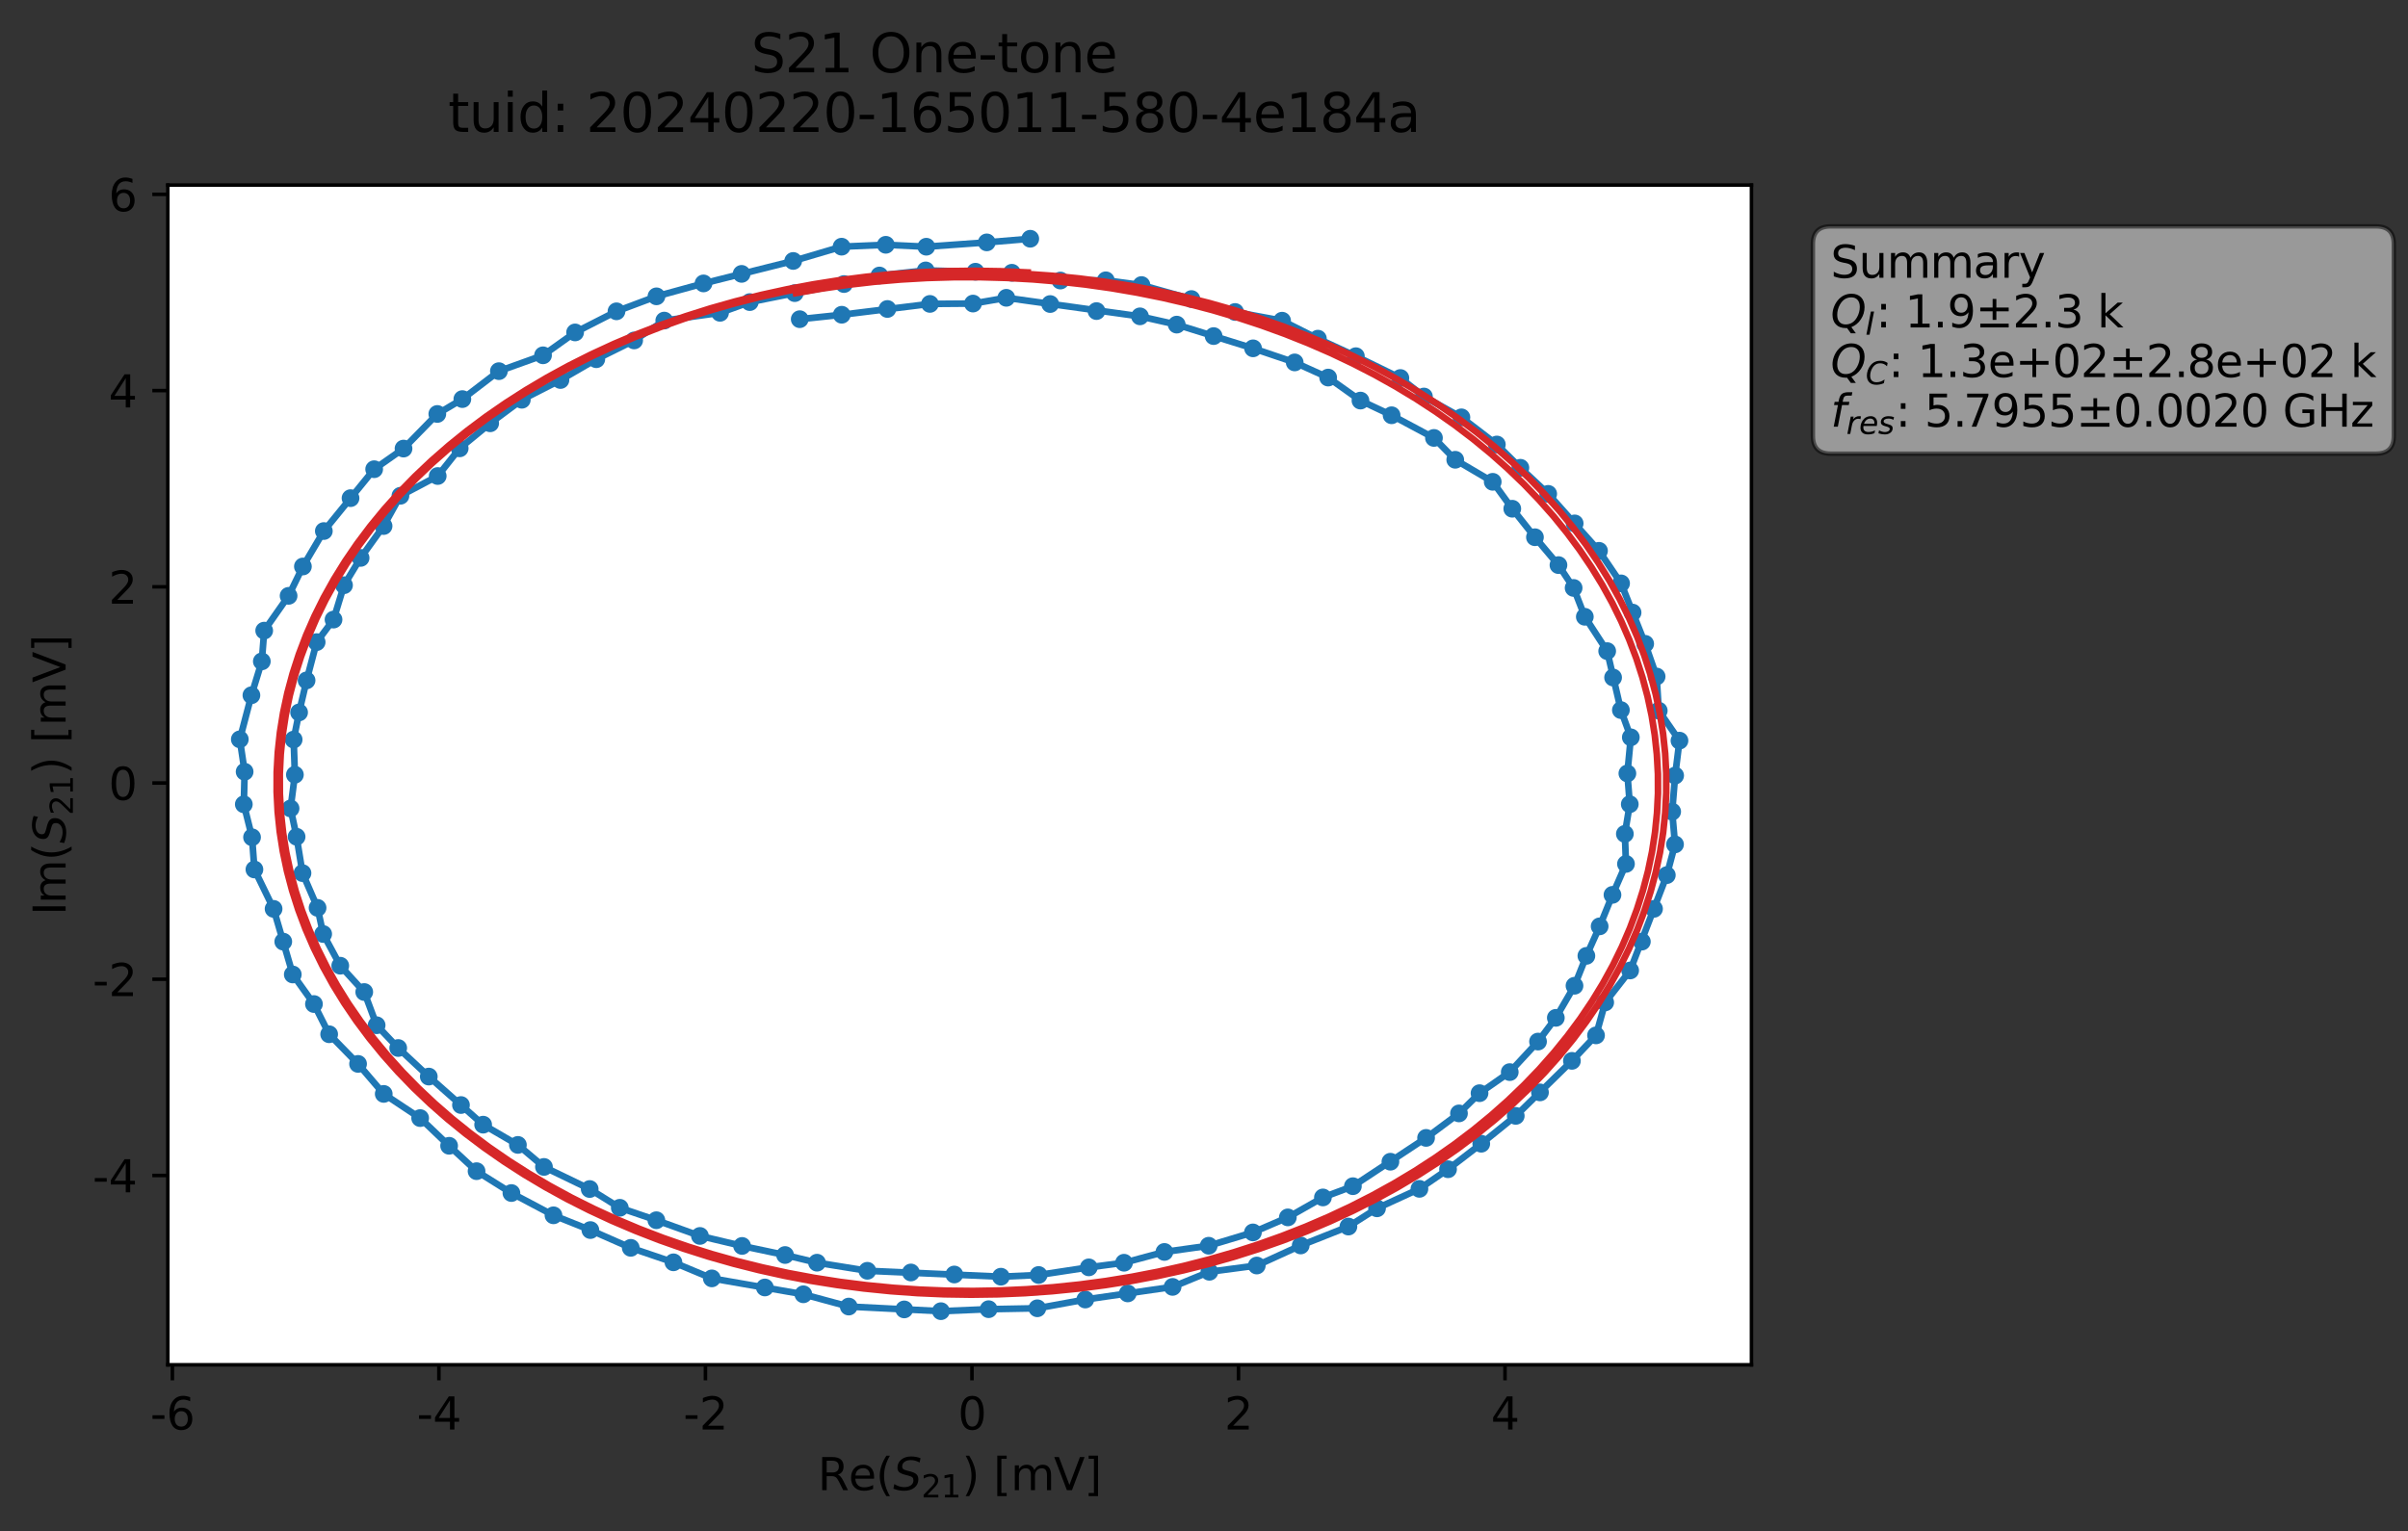 <?xml version="1.0" encoding="utf-8" standalone="no"?>
<!DOCTYPE svg PUBLIC "-//W3C//DTD SVG 1.1//EN"
  "http://www.w3.org/Graphics/SVG/1.1/DTD/svg11.dtd">
<svg xmlns:xlink="http://www.w3.org/1999/xlink" width="543.024pt" height="345.428pt" viewBox="0 0 543.024 345.428" xmlns="http://www.w3.org/2000/svg" version="1.1">
 <rect x="0" y="0" width="543.024" height="345.428" fill="#333333" stroke="none"/>
 <defs>
  <style type="text/css">*{stroke-linejoin: round; stroke-linecap: butt}</style>
 </defs>
 <g id="figure_1">
  <g id="patch_1">
   <path d="M 0 345.428 
L 543.024 345.428 
L 543.024 -0 
L 0 -0 
L 0 345.428 
z
" style="fill: none; opacity: 0"/>
  </g>
  <g id="axes_1">
   <g id="patch_2">
    <path d="M 37.848 307.872 
L 394.968 307.872 
L 394.968 41.76 
L 37.848 41.76 
z
" style="fill: #ffffff"/>
   </g>
   <g id="matplotlib.axis_1">
    <g id="xtick_1">
     <g id="line2d_1">
      <defs>
       <path id="mba2c195a73" d="M 0 0 
L 0 3.5 
" style="stroke: #000000; stroke-width: 0.8"/>
      </defs>
      <g>
       <use xlink:href="#mba2c195a73" x="38.874" y="307.872" style="stroke: #000000; stroke-width: 0.8"/>
      </g>
     </g>
     <g id="text_1">
      <!-- -6 -->
      <g transform="translate(33.889 322.47) scale(0.1 -0.1)">
       <defs>
        <path id="DejaVuSans-2d" d="M 313 2009 
L 1997 2009 
L 1997 1497 
L 313 1497 
L 313 2009 
z
" transform="scale(0.016)"/>
        <path id="DejaVuSans-36" d="M 2113 2584 
Q 1688 2584 1439 2293 
Q 1191 2003 1191 1497 
Q 1191 994 1439 701 
Q 1688 409 2113 409 
Q 2538 409 2786 701 
Q 3034 994 3034 1497 
Q 3034 2003 2786 2293 
Q 2538 2584 2113 2584 
z
M 3366 4563 
L 3366 3988 
Q 3128 4100 2886 4159 
Q 2644 4219 2406 4219 
Q 1781 4219 1451 3797 
Q 1122 3375 1075 2522 
Q 1259 2794 1537 2939 
Q 1816 3084 2150 3084 
Q 2853 3084 3261 2657 
Q 3669 2231 3669 1497 
Q 3669 778 3244 343 
Q 2819 -91 2113 -91 
Q 1303 -91 875 529 
Q 447 1150 447 2328 
Q 447 3434 972 4092 
Q 1497 4750 2381 4750 
Q 2619 4750 2861 4703 
Q 3103 4656 3366 4563 
z
" transform="scale(0.016)"/>
       </defs>
       <use xlink:href="#DejaVuSans-2d"/>
       <use xlink:href="#DejaVuSans-36" x="36.084"/>
      </g>
     </g>
    </g>
    <g id="xtick_2">
     <g id="line2d_2">
      <g>
       <use xlink:href="#mba2c195a73" x="98.978" y="307.872" style="stroke: #000000; stroke-width: 0.8"/>
      </g>
     </g>
     <g id="text_2">
      <!-- -4 -->
      <g transform="translate(93.993 322.47) scale(0.1 -0.1)">
       <defs>
        <path id="DejaVuSans-34" d="M 2419 4116 
L 825 1625 
L 2419 1625 
L 2419 4116 
z
M 2253 4666 
L 3047 4666 
L 3047 1625 
L 3713 1625 
L 3713 1100 
L 3047 1100 
L 3047 0 
L 2419 0 
L 2419 1100 
L 313 1100 
L 313 1709 
L 2253 4666 
z
" transform="scale(0.016)"/>
       </defs>
       <use xlink:href="#DejaVuSans-2d"/>
       <use xlink:href="#DejaVuSans-34" x="36.084"/>
      </g>
     </g>
    </g>
    <g id="xtick_3">
     <g id="line2d_3">
      <g>
       <use xlink:href="#mba2c195a73" x="159.082" y="307.872" style="stroke: #000000; stroke-width: 0.8"/>
      </g>
     </g>
     <g id="text_3">
      <!-- -2 -->
      <g transform="translate(154.097 322.47) scale(0.1 -0.1)">
       <defs>
        <path id="DejaVuSans-32" d="M 1228 531 
L 3431 531 
L 3431 0 
L 469 0 
L 469 531 
Q 828 903 1448 1529 
Q 2069 2156 2228 2338 
Q 2531 2678 2651 2914 
Q 2772 3150 2772 3378 
Q 2772 3750 2511 3984 
Q 2250 4219 1831 4219 
Q 1534 4219 1204 4116 
Q 875 4013 500 3803 
L 500 4441 
Q 881 4594 1212 4672 
Q 1544 4750 1819 4750 
Q 2544 4750 2975 4387 
Q 3406 4025 3406 3419 
Q 3406 3131 3298 2873 
Q 3191 2616 2906 2266 
Q 2828 2175 2409 1742 
Q 1991 1309 1228 531 
z
" transform="scale(0.016)"/>
       </defs>
       <use xlink:href="#DejaVuSans-2d"/>
       <use xlink:href="#DejaVuSans-32" x="36.084"/>
      </g>
     </g>
    </g>
    <g id="xtick_4">
     <g id="line2d_4">
      <g>
       <use xlink:href="#mba2c195a73" x="219.186" y="307.872" style="stroke: #000000; stroke-width: 0.8"/>
      </g>
     </g>
     <g id="text_4">
      <!-- 0 -->
      <g transform="translate(216.004 322.47) scale(0.1 -0.1)">
       <defs>
        <path id="DejaVuSans-30" d="M 2034 4250 
Q 1547 4250 1301 3770 
Q 1056 3291 1056 2328 
Q 1056 1369 1301 889 
Q 1547 409 2034 409 
Q 2525 409 2770 889 
Q 3016 1369 3016 2328 
Q 3016 3291 2770 3770 
Q 2525 4250 2034 4250 
z
M 2034 4750 
Q 2819 4750 3233 4129 
Q 3647 3509 3647 2328 
Q 3647 1150 3233 529 
Q 2819 -91 2034 -91 
Q 1250 -91 836 529 
Q 422 1150 422 2328 
Q 422 3509 836 4129 
Q 1250 4750 2034 4750 
z
" transform="scale(0.016)"/>
       </defs>
       <use xlink:href="#DejaVuSans-30"/>
      </g>
     </g>
    </g>
    <g id="xtick_5">
     <g id="line2d_5">
      <g>
       <use xlink:href="#mba2c195a73" x="279.289" y="307.872" style="stroke: #000000; stroke-width: 0.8"/>
      </g>
     </g>
     <g id="text_5">
      <!-- 2 -->
      <g transform="translate(276.108 322.47) scale(0.1 -0.1)">
       <use xlink:href="#DejaVuSans-32"/>
      </g>
     </g>
    </g>
    <g id="xtick_6">
     <g id="line2d_6">
      <g>
       <use xlink:href="#mba2c195a73" x="339.393" y="307.872" style="stroke: #000000; stroke-width: 0.8"/>
      </g>
     </g>
     <g id="text_6">
      <!-- 4 -->
      <g transform="translate(336.212 322.47) scale(0.1 -0.1)">
       <use xlink:href="#DejaVuSans-34"/>
      </g>
     </g>
    </g>
    <g id="text_7">
     <!-- Re$(S_{21})$ [mV] -->
     <g transform="translate(184.408 336.149) scale(0.1 -0.1)">
      <defs>
       <path id="DejaVuSans-52" d="M 2841 2188 
Q 3044 2119 3236 1894 
Q 3428 1669 3622 1275 
L 4263 0 
L 3584 0 
L 2988 1197 
Q 2756 1666 2539 1819 
Q 2322 1972 1947 1972 
L 1259 1972 
L 1259 0 
L 628 0 
L 628 4666 
L 2053 4666 
Q 2853 4666 3247 4331 
Q 3641 3997 3641 3322 
Q 3641 2881 3436 2590 
Q 3231 2300 2841 2188 
z
M 1259 4147 
L 1259 2491 
L 2053 2491 
Q 2509 2491 2742 2702 
Q 2975 2913 2975 3322 
Q 2975 3731 2742 3939 
Q 2509 4147 2053 4147 
L 1259 4147 
z
" transform="scale(0.016)"/>
       <path id="DejaVuSans-65" d="M 3597 1894 
L 3597 1613 
L 953 1613 
Q 991 1019 1311 708 
Q 1631 397 2203 397 
Q 2534 397 2845 478 
Q 3156 559 3463 722 
L 3463 178 
Q 3153 47 2828 -22 
Q 2503 -91 2169 -91 
Q 1331 -91 842 396 
Q 353 884 353 1716 
Q 353 2575 817 3079 
Q 1281 3584 2069 3584 
Q 2775 3584 3186 3129 
Q 3597 2675 3597 1894 
z
M 3022 2063 
Q 3016 2534 2758 2815 
Q 2500 3097 2075 3097 
Q 1594 3097 1305 2825 
Q 1016 2553 972 2059 
L 3022 2063 
z
" transform="scale(0.016)"/>
       <path id="DejaVuSans-28" d="M 1984 4856 
Q 1566 4138 1362 3434 
Q 1159 2731 1159 2009 
Q 1159 1288 1364 580 
Q 1569 -128 1984 -844 
L 1484 -844 
Q 1016 -109 783 600 
Q 550 1309 550 2009 
Q 550 2706 781 3412 
Q 1013 4119 1484 4856 
L 1984 4856 
z
" transform="scale(0.016)"/>
       <path id="DejaVuSans-Oblique-53" d="M 3859 4513 
L 3738 3897 
Q 3422 4066 3111 4152 
Q 2800 4238 2509 4238 
Q 1944 4238 1609 3991 
Q 1275 3744 1275 3334 
Q 1275 3109 1398 2989 
Q 1522 2869 2034 2731 
L 2413 2638 
Q 3053 2472 3303 2217 
Q 3553 1963 3553 1503 
Q 3553 797 2998 353 
Q 2444 -91 1538 -91 
Q 1166 -91 791 -17 
Q 416 56 38 206 
L 166 856 
Q 513 641 861 531 
Q 1209 422 1556 422 
Q 2147 422 2503 684 
Q 2859 947 2859 1369 
Q 2859 1650 2717 1795 
Q 2575 1941 2106 2059 
L 1728 2156 
Q 1081 2325 845 2545 
Q 609 2766 609 3163 
Q 609 3859 1145 4304 
Q 1681 4750 2541 4750 
Q 2875 4750 3203 4690 
Q 3531 4631 3859 4513 
z
" transform="scale(0.016)"/>
       <path id="DejaVuSans-31" d="M 794 531 
L 1825 531 
L 1825 4091 
L 703 3866 
L 703 4441 
L 1819 4666 
L 2450 4666 
L 2450 531 
L 3481 531 
L 3481 0 
L 794 0 
L 794 531 
z
" transform="scale(0.016)"/>
       <path id="DejaVuSans-29" d="M 513 4856 
L 1013 4856 
Q 1481 4119 1714 3412 
Q 1947 2706 1947 2009 
Q 1947 1309 1714 600 
Q 1481 -109 1013 -844 
L 513 -844 
Q 928 -128 1133 580 
Q 1338 1288 1338 2009 
Q 1338 2731 1133 3434 
Q 928 4138 513 4856 
z
" transform="scale(0.016)"/>
       <path id="DejaVuSans-20" transform="scale(0.016)"/>
       <path id="DejaVuSans-5b" d="M 550 4863 
L 1875 4863 
L 1875 4416 
L 1125 4416 
L 1125 -397 
L 1875 -397 
L 1875 -844 
L 550 -844 
L 550 4863 
z
" transform="scale(0.016)"/>
       <path id="DejaVuSans-6d" d="M 3328 2828 
Q 3544 3216 3844 3400 
Q 4144 3584 4550 3584 
Q 5097 3584 5394 3201 
Q 5691 2819 5691 2113 
L 5691 0 
L 5113 0 
L 5113 2094 
Q 5113 2597 4934 2840 
Q 4756 3084 4391 3084 
Q 3944 3084 3684 2787 
Q 3425 2491 3425 1978 
L 3425 0 
L 2847 0 
L 2847 2094 
Q 2847 2600 2669 2842 
Q 2491 3084 2119 3084 
Q 1678 3084 1418 2786 
Q 1159 2488 1159 1978 
L 1159 0 
L 581 0 
L 581 3500 
L 1159 3500 
L 1159 2956 
Q 1356 3278 1631 3431 
Q 1906 3584 2284 3584 
Q 2666 3584 2933 3390 
Q 3200 3197 3328 2828 
z
" transform="scale(0.016)"/>
       <path id="DejaVuSans-56" d="M 1831 0 
L 50 4666 
L 709 4666 
L 2188 738 
L 3669 4666 
L 4325 4666 
L 2547 0 
L 1831 0 
z
" transform="scale(0.016)"/>
       <path id="DejaVuSans-5d" d="M 1947 4863 
L 1947 -844 
L 622 -844 
L 622 -397 
L 1369 -397 
L 1369 4416 
L 622 4416 
L 622 4863 
L 1947 4863 
z
" transform="scale(0.016)"/>
      </defs>
      <use xlink:href="#DejaVuSans-52" transform="translate(0 0.016)"/>
      <use xlink:href="#DejaVuSans-65" transform="translate(69.482 0.016)"/>
      <use xlink:href="#DejaVuSans-28" transform="translate(131.006 0.016)"/>
      <use xlink:href="#DejaVuSans-Oblique-53" transform="translate(170.02 0.016)"/>
      <use xlink:href="#DejaVuSans-32" transform="translate(233.496 -16.391) scale(0.7)"/>
      <use xlink:href="#DejaVuSans-31" transform="translate(278.032 -16.391) scale(0.7)"/>
      <use xlink:href="#DejaVuSans-29" transform="translate(325.303 0.016)"/>
      <use xlink:href="#DejaVuSans-20" transform="translate(364.316 0.016)"/>
      <use xlink:href="#DejaVuSans-5b" transform="translate(396.104 0.016)"/>
      <use xlink:href="#DejaVuSans-6d" transform="translate(435.117 0.016)"/>
      <use xlink:href="#DejaVuSans-56" transform="translate(532.529 0.016)"/>
      <use xlink:href="#DejaVuSans-5d" transform="translate(600.938 0.016)"/>
     </g>
    </g>
   </g>
   <g id="matplotlib.axis_2">
    <g id="ytick_1">
     <g id="line2d_7">
      <defs>
       <path id="me8254ce23b" d="M 0 0 
L -3.5 0 
" style="stroke: #000000; stroke-width: 0.8"/>
      </defs>
      <g>
       <use xlink:href="#me8254ce23b" x="37.848" y="265.162" style="stroke: #000000; stroke-width: 0.8"/>
      </g>
     </g>
     <g id="text_8">
      <!-- -4 -->
      <g transform="translate(20.878 268.961) scale(0.1 -0.1)">
       <use xlink:href="#DejaVuSans-2d"/>
       <use xlink:href="#DejaVuSans-34" x="36.084"/>
      </g>
     </g>
    </g>
    <g id="ytick_2">
     <g id="line2d_8">
      <g>
       <use xlink:href="#me8254ce23b" x="37.848" y="220.898" style="stroke: #000000; stroke-width: 0.8"/>
      </g>
     </g>
     <g id="text_9">
      <!-- -2 -->
      <g transform="translate(20.878 224.697) scale(0.1 -0.1)">
       <use xlink:href="#DejaVuSans-2d"/>
       <use xlink:href="#DejaVuSans-32" x="36.084"/>
      </g>
     </g>
    </g>
    <g id="ytick_3">
     <g id="line2d_9">
      <g>
       <use xlink:href="#me8254ce23b" x="37.848" y="176.634" style="stroke: #000000; stroke-width: 0.8"/>
      </g>
     </g>
     <g id="text_10">
      <!-- 0 -->
      <g transform="translate(24.486 180.433) scale(0.1 -0.1)">
       <use xlink:href="#DejaVuSans-30"/>
      </g>
     </g>
    </g>
    <g id="ytick_4">
     <g id="line2d_10">
      <g>
       <use xlink:href="#me8254ce23b" x="37.848" y="132.37" style="stroke: #000000; stroke-width: 0.8"/>
      </g>
     </g>
     <g id="text_11">
      <!-- 2 -->
      <g transform="translate(24.486 136.17) scale(0.1 -0.1)">
       <use xlink:href="#DejaVuSans-32"/>
      </g>
     </g>
    </g>
    <g id="ytick_5">
     <g id="line2d_11">
      <g>
       <use xlink:href="#me8254ce23b" x="37.848" y="88.107" style="stroke: #000000; stroke-width: 0.8"/>
      </g>
     </g>
     <g id="text_12">
      <!-- 4 -->
      <g transform="translate(24.486 91.906) scale(0.1 -0.1)">
       <use xlink:href="#DejaVuSans-34"/>
      </g>
     </g>
    </g>
    <g id="ytick_6">
     <g id="line2d_12">
      <g>
       <use xlink:href="#me8254ce23b" x="37.848" y="43.843" style="stroke: #000000; stroke-width: 0.8"/>
      </g>
     </g>
     <g id="text_13">
      <!-- 6 -->
      <g transform="translate(24.486 47.642) scale(0.1 -0.1)">
       <use xlink:href="#DejaVuSans-36"/>
      </g>
     </g>
    </g>
    <g id="text_14">
     <!-- Im$(S_{21})$ [mV] -->
     <g transform="translate(14.798 206.466) rotate(-90) scale(0.1 -0.1)">
      <defs>
       <path id="DejaVuSans-49" d="M 628 4666 
L 1259 4666 
L 1259 0 
L 628 0 
L 628 4666 
z
" transform="scale(0.016)"/>
      </defs>
      <use xlink:href="#DejaVuSans-49" transform="translate(0 0.016)"/>
      <use xlink:href="#DejaVuSans-6d" transform="translate(25.867 0.016)"/>
      <use xlink:href="#DejaVuSans-28" transform="translate(123.279 0.016)"/>
      <use xlink:href="#DejaVuSans-Oblique-53" transform="translate(162.293 0.016)"/>
      <use xlink:href="#DejaVuSans-32" transform="translate(225.77 -16.391) scale(0.7)"/>
      <use xlink:href="#DejaVuSans-31" transform="translate(270.306 -16.391) scale(0.7)"/>
      <use xlink:href="#DejaVuSans-29" transform="translate(317.576 0.016)"/>
      <use xlink:href="#DejaVuSans-20" transform="translate(356.59 0.016)"/>
      <use xlink:href="#DejaVuSans-5b" transform="translate(388.377 0.016)"/>
      <use xlink:href="#DejaVuSans-6d" transform="translate(427.391 0.016)"/>
      <use xlink:href="#DejaVuSans-56" transform="translate(524.803 0.016)"/>
      <use xlink:href="#DejaVuSans-5d" transform="translate(593.211 0.016)"/>
     </g>
    </g>
   </g>
   <g id="line2d_13">
    <path d="M 180.346 72.003 
L 189.823 71 
L 209.706 68.554 
L 219.419 68.478 
L 226.932 67.179 
L 257.075 71.361 
L 265.363 73.226 
L 282.576 78.578 
L 291.964 81.755 
L 299.511 85.171 
L 306.798 90.363 
L 313.819 93.675 
L 323.369 98.787 
L 328.17 103.714 
L 336.621 108.686 
L 341.031 114.76 
L 346.145 121.19 
L 351.447 127.475 
L 354.866 132.628 
L 357.391 139.133 
L 362.434 146.879 
L 365.523 160.18 
L 367.764 166.329 
L 366.987 174.469 
L 367.527 181.416 
L 366.42 188.109 
L 366.671 194.883 
L 363.627 201.862 
L 360.733 208.966 
L 357.743 215.623 
L 355.062 222.369 
L 350.853 229.604 
L 346.839 234.957 
L 340.462 241.845 
L 333.648 246.601 
L 329.011 251.163 
L 321.592 256.687 
L 305.09 267.581 
L 298.33 270.119 
L 290.417 274.619 
L 282.545 278.008 
L 272.572 281.012 
L 262.585 282.412 
L 253.477 284.848 
L 245.534 285.891 
L 234.215 287.611 
L 225.715 287.998 
L 195.597 286.665 
L 184.244 284.836 
L 177.039 283.106 
L 167.347 281.058 
L 157.841 278.801 
L 148.016 275.259 
L 139.768 272.451 
L 132.98 268.22 
L 122.668 263.235 
L 116.792 258.269 
L 108.951 253.703 
L 96.695 242.854 
L 89.8 236.41 
L 84.935 231.274 
L 82.141 223.78 
L 76.731 217.846 
L 72.88 210.695 
L 71.615 204.796 
L 68.215 196.956 
L 66.884 188.758 
L 65.522 182.371 
L 66.501 174.763 
L 66.221 166.836 
L 67.45 160.707 
L 69.136 153.482 
L 71.409 144.85 
L 75.214 139.767 
L 77.58 132.013 
L 81.318 125.856 
L 86.501 118.664 
L 90.304 111.833 
L 98.705 107.379 
L 103.663 101.138 
L 110.537 95.487 
L 117.676 90.177 
L 126.387 85.722 
L 134.469 81.033 
L 143.009 76.796 
L 149.795 72.317 
L 162.373 70.567 
L 169.079 68.147 
L 179.224 66.123 
L 190.327 64.076 
L 198.322 62.148 
L 208.752 60.999 
L 228.182 61.53 
L 239.128 63.284 
L 249.37 63.232 
L 257.414 64.301 
L 268.674 67.458 
L 278.523 70.377 
L 289.122 72.341 
L 297.197 76.395 
L 305.761 80.35 
L 315.794 85.27 
L 321.107 89.447 
L 329.561 94.144 
L 337.55 100.271 
L 342.855 105.519 
L 349.13 111.407 
L 360.587 124.254 
L 365.567 131.599 
L 371.003 145.235 
L 373.58 152.61 
L 374.063 160.312 
L 378.736 167.075 
L 377.759 174.949 
L 377.09 183.093 
L 377.732 190.477 
L 375.882 197.409 
L 367.612 218.918 
L 361.985 226.125 
L 359.918 233.559 
L 354.481 239.308 
L 341.813 251.72 
L 334.037 258.003 
L 326.547 263.756 
L 320.093 268.18 
L 310.53 272.574 
L 304.079 276.688 
L 293.322 280.951 
L 283.414 285.477 
L 272.727 286.888 
L 264.427 290.297 
L 244.743 293.146 
L 233.928 295.124 
L 222.947 295.327 
L 212.188 295.776 
L 191.401 294.735 
L 181.164 291.966 
L 160.522 288.379 
L 151.866 284.754 
L 142.242 281.487 
L 133.137 277.479 
L 124.815 274.15 
L 115.329 269.126 
L 107.47 264.194 
L 101.28 258.467 
L 94.747 252.219 
L 86.537 246.765 
L 80.747 239.995 
L 74.229 233.307 
L 70.799 226.491 
L 66.026 219.824 
L 61.697 205.022 
L 57.374 196.136 
L 56.838 188.873 
L 54.984 181.434 
L 55.166 174.086 
L 54.081 166.781 
L 56.696 156.837 
L 59.044 149.19 
L 59.58 142.256 
L 65.08 134.411 
L 68.308 127.787 
L 73.028 119.794 
L 84.377 105.846 
L 91 101.19 
L 98.618 93.383 
L 104.264 90.027 
L 112.504 83.725 
L 122.457 80.15 
L 129.689 74.989 
L 139.025 70.228 
L 148.04 66.847 
L 158.647 63.934 
L 178.874 58.867 
L 189.789 55.646 
L 199.754 55.221 
L 208.891 55.656 
L 222.526 54.677 
L 232.333 53.856 
L 232.333 53.856 
" clip-path="url(#p0c230de0cf)" style="fill: none; stroke: #1f77b4; stroke-width: 1.5; stroke-linecap: square"/>
    <defs>
     <path id="ma87a76ca1d" d="M 0 1.5 
C 0.398 1.5 0.779 1.342 1.061 1.061 
C 1.342 0.779 1.5 0.398 1.5 0 
C 1.5 -0.398 1.342 -0.779 1.061 -1.061 
C 0.779 -1.342 0.398 -1.5 0 -1.5 
C -0.398 -1.5 -0.779 -1.342 -1.061 -1.061 
C -1.342 -0.779 -1.5 -0.398 -1.5 0 
C -1.5 0.398 -1.342 0.779 -1.061 1.061 
C -0.779 1.342 -0.398 1.5 0 1.5 
z
" style="stroke: #1f77b4"/>
    </defs>
    <g clip-path="url(#p0c230de0cf)">
     <use xlink:href="#ma87a76ca1d" x="180.346" y="72.003" style="fill: #1f77b4; stroke: #1f77b4"/>
     <use xlink:href="#ma87a76ca1d" x="189.823" y="71" style="fill: #1f77b4; stroke: #1f77b4"/>
     <use xlink:href="#ma87a76ca1d" x="200.115" y="69.699" style="fill: #1f77b4; stroke: #1f77b4"/>
     <use xlink:href="#ma87a76ca1d" x="209.706" y="68.554" style="fill: #1f77b4; stroke: #1f77b4"/>
     <use xlink:href="#ma87a76ca1d" x="219.419" y="68.478" style="fill: #1f77b4; stroke: #1f77b4"/>
     <use xlink:href="#ma87a76ca1d" x="226.932" y="67.179" style="fill: #1f77b4; stroke: #1f77b4"/>
     <use xlink:href="#ma87a76ca1d" x="236.825" y="68.584" style="fill: #1f77b4; stroke: #1f77b4"/>
     <use xlink:href="#ma87a76ca1d" x="247.272" y="70.175" style="fill: #1f77b4; stroke: #1f77b4"/>
     <use xlink:href="#ma87a76ca1d" x="257.075" y="71.361" style="fill: #1f77b4; stroke: #1f77b4"/>
     <use xlink:href="#ma87a76ca1d" x="265.363" y="73.226" style="fill: #1f77b4; stroke: #1f77b4"/>
     <use xlink:href="#ma87a76ca1d" x="273.681" y="75.814" style="fill: #1f77b4; stroke: #1f77b4"/>
     <use xlink:href="#ma87a76ca1d" x="282.576" y="78.578" style="fill: #1f77b4; stroke: #1f77b4"/>
     <use xlink:href="#ma87a76ca1d" x="291.964" y="81.755" style="fill: #1f77b4; stroke: #1f77b4"/>
     <use xlink:href="#ma87a76ca1d" x="299.511" y="85.171" style="fill: #1f77b4; stroke: #1f77b4"/>
     <use xlink:href="#ma87a76ca1d" x="306.798" y="90.363" style="fill: #1f77b4; stroke: #1f77b4"/>
     <use xlink:href="#ma87a76ca1d" x="313.819" y="93.675" style="fill: #1f77b4; stroke: #1f77b4"/>
     <use xlink:href="#ma87a76ca1d" x="323.369" y="98.787" style="fill: #1f77b4; stroke: #1f77b4"/>
     <use xlink:href="#ma87a76ca1d" x="328.17" y="103.714" style="fill: #1f77b4; stroke: #1f77b4"/>
     <use xlink:href="#ma87a76ca1d" x="336.621" y="108.686" style="fill: #1f77b4; stroke: #1f77b4"/>
     <use xlink:href="#ma87a76ca1d" x="341.031" y="114.76" style="fill: #1f77b4; stroke: #1f77b4"/>
     <use xlink:href="#ma87a76ca1d" x="346.145" y="121.19" style="fill: #1f77b4; stroke: #1f77b4"/>
     <use xlink:href="#ma87a76ca1d" x="351.447" y="127.475" style="fill: #1f77b4; stroke: #1f77b4"/>
     <use xlink:href="#ma87a76ca1d" x="354.866" y="132.628" style="fill: #1f77b4; stroke: #1f77b4"/>
     <use xlink:href="#ma87a76ca1d" x="357.391" y="139.133" style="fill: #1f77b4; stroke: #1f77b4"/>
     <use xlink:href="#ma87a76ca1d" x="362.434" y="146.879" style="fill: #1f77b4; stroke: #1f77b4"/>
     <use xlink:href="#ma87a76ca1d" x="363.767" y="152.835" style="fill: #1f77b4; stroke: #1f77b4"/>
     <use xlink:href="#ma87a76ca1d" x="365.523" y="160.18" style="fill: #1f77b4; stroke: #1f77b4"/>
     <use xlink:href="#ma87a76ca1d" x="367.764" y="166.329" style="fill: #1f77b4; stroke: #1f77b4"/>
     <use xlink:href="#ma87a76ca1d" x="366.987" y="174.469" style="fill: #1f77b4; stroke: #1f77b4"/>
     <use xlink:href="#ma87a76ca1d" x="367.527" y="181.416" style="fill: #1f77b4; stroke: #1f77b4"/>
     <use xlink:href="#ma87a76ca1d" x="366.42" y="188.109" style="fill: #1f77b4; stroke: #1f77b4"/>
     <use xlink:href="#ma87a76ca1d" x="366.671" y="194.883" style="fill: #1f77b4; stroke: #1f77b4"/>
     <use xlink:href="#ma87a76ca1d" x="363.627" y="201.862" style="fill: #1f77b4; stroke: #1f77b4"/>
     <use xlink:href="#ma87a76ca1d" x="360.733" y="208.966" style="fill: #1f77b4; stroke: #1f77b4"/>
     <use xlink:href="#ma87a76ca1d" x="357.743" y="215.623" style="fill: #1f77b4; stroke: #1f77b4"/>
     <use xlink:href="#ma87a76ca1d" x="355.062" y="222.369" style="fill: #1f77b4; stroke: #1f77b4"/>
     <use xlink:href="#ma87a76ca1d" x="350.853" y="229.604" style="fill: #1f77b4; stroke: #1f77b4"/>
     <use xlink:href="#ma87a76ca1d" x="346.839" y="234.957" style="fill: #1f77b4; stroke: #1f77b4"/>
     <use xlink:href="#ma87a76ca1d" x="340.462" y="241.845" style="fill: #1f77b4; stroke: #1f77b4"/>
     <use xlink:href="#ma87a76ca1d" x="333.648" y="246.601" style="fill: #1f77b4; stroke: #1f77b4"/>
     <use xlink:href="#ma87a76ca1d" x="329.011" y="251.163" style="fill: #1f77b4; stroke: #1f77b4"/>
     <use xlink:href="#ma87a76ca1d" x="321.592" y="256.687" style="fill: #1f77b4; stroke: #1f77b4"/>
     <use xlink:href="#ma87a76ca1d" x="313.549" y="262.06" style="fill: #1f77b4; stroke: #1f77b4"/>
     <use xlink:href="#ma87a76ca1d" x="305.09" y="267.581" style="fill: #1f77b4; stroke: #1f77b4"/>
     <use xlink:href="#ma87a76ca1d" x="298.33" y="270.119" style="fill: #1f77b4; stroke: #1f77b4"/>
     <use xlink:href="#ma87a76ca1d" x="290.417" y="274.619" style="fill: #1f77b4; stroke: #1f77b4"/>
     <use xlink:href="#ma87a76ca1d" x="282.545" y="278.008" style="fill: #1f77b4; stroke: #1f77b4"/>
     <use xlink:href="#ma87a76ca1d" x="272.572" y="281.012" style="fill: #1f77b4; stroke: #1f77b4"/>
     <use xlink:href="#ma87a76ca1d" x="262.585" y="282.412" style="fill: #1f77b4; stroke: #1f77b4"/>
     <use xlink:href="#ma87a76ca1d" x="253.477" y="284.848" style="fill: #1f77b4; stroke: #1f77b4"/>
     <use xlink:href="#ma87a76ca1d" x="245.534" y="285.891" style="fill: #1f77b4; stroke: #1f77b4"/>
     <use xlink:href="#ma87a76ca1d" x="234.215" y="287.611" style="fill: #1f77b4; stroke: #1f77b4"/>
     <use xlink:href="#ma87a76ca1d" x="225.715" y="287.998" style="fill: #1f77b4; stroke: #1f77b4"/>
     <use xlink:href="#ma87a76ca1d" x="215.204" y="287.501" style="fill: #1f77b4; stroke: #1f77b4"/>
     <use xlink:href="#ma87a76ca1d" x="205.414" y="287.046" style="fill: #1f77b4; stroke: #1f77b4"/>
     <use xlink:href="#ma87a76ca1d" x="195.597" y="286.665" style="fill: #1f77b4; stroke: #1f77b4"/>
     <use xlink:href="#ma87a76ca1d" x="184.244" y="284.836" style="fill: #1f77b4; stroke: #1f77b4"/>
     <use xlink:href="#ma87a76ca1d" x="177.039" y="283.106" style="fill: #1f77b4; stroke: #1f77b4"/>
     <use xlink:href="#ma87a76ca1d" x="167.347" y="281.058" style="fill: #1f77b4; stroke: #1f77b4"/>
     <use xlink:href="#ma87a76ca1d" x="157.841" y="278.801" style="fill: #1f77b4; stroke: #1f77b4"/>
     <use xlink:href="#ma87a76ca1d" x="148.016" y="275.259" style="fill: #1f77b4; stroke: #1f77b4"/>
     <use xlink:href="#ma87a76ca1d" x="139.768" y="272.451" style="fill: #1f77b4; stroke: #1f77b4"/>
     <use xlink:href="#ma87a76ca1d" x="132.98" y="268.22" style="fill: #1f77b4; stroke: #1f77b4"/>
     <use xlink:href="#ma87a76ca1d" x="122.668" y="263.235" style="fill: #1f77b4; stroke: #1f77b4"/>
     <use xlink:href="#ma87a76ca1d" x="116.792" y="258.269" style="fill: #1f77b4; stroke: #1f77b4"/>
     <use xlink:href="#ma87a76ca1d" x="108.951" y="253.703" style="fill: #1f77b4; stroke: #1f77b4"/>
     <use xlink:href="#ma87a76ca1d" x="103.952" y="249.272" style="fill: #1f77b4; stroke: #1f77b4"/>
     <use xlink:href="#ma87a76ca1d" x="96.695" y="242.854" style="fill: #1f77b4; stroke: #1f77b4"/>
     <use xlink:href="#ma87a76ca1d" x="89.8" y="236.41" style="fill: #1f77b4; stroke: #1f77b4"/>
     <use xlink:href="#ma87a76ca1d" x="84.935" y="231.274" style="fill: #1f77b4; stroke: #1f77b4"/>
     <use xlink:href="#ma87a76ca1d" x="82.141" y="223.78" style="fill: #1f77b4; stroke: #1f77b4"/>
     <use xlink:href="#ma87a76ca1d" x="76.731" y="217.846" style="fill: #1f77b4; stroke: #1f77b4"/>
     <use xlink:href="#ma87a76ca1d" x="72.88" y="210.695" style="fill: #1f77b4; stroke: #1f77b4"/>
     <use xlink:href="#ma87a76ca1d" x="71.615" y="204.796" style="fill: #1f77b4; stroke: #1f77b4"/>
     <use xlink:href="#ma87a76ca1d" x="68.215" y="196.956" style="fill: #1f77b4; stroke: #1f77b4"/>
     <use xlink:href="#ma87a76ca1d" x="66.884" y="188.758" style="fill: #1f77b4; stroke: #1f77b4"/>
     <use xlink:href="#ma87a76ca1d" x="65.522" y="182.371" style="fill: #1f77b4; stroke: #1f77b4"/>
     <use xlink:href="#ma87a76ca1d" x="66.501" y="174.763" style="fill: #1f77b4; stroke: #1f77b4"/>
     <use xlink:href="#ma87a76ca1d" x="66.221" y="166.836" style="fill: #1f77b4; stroke: #1f77b4"/>
     <use xlink:href="#ma87a76ca1d" x="67.45" y="160.707" style="fill: #1f77b4; stroke: #1f77b4"/>
     <use xlink:href="#ma87a76ca1d" x="69.136" y="153.482" style="fill: #1f77b4; stroke: #1f77b4"/>
     <use xlink:href="#ma87a76ca1d" x="71.409" y="144.85" style="fill: #1f77b4; stroke: #1f77b4"/>
     <use xlink:href="#ma87a76ca1d" x="75.214" y="139.767" style="fill: #1f77b4; stroke: #1f77b4"/>
     <use xlink:href="#ma87a76ca1d" x="77.58" y="132.013" style="fill: #1f77b4; stroke: #1f77b4"/>
     <use xlink:href="#ma87a76ca1d" x="81.318" y="125.856" style="fill: #1f77b4; stroke: #1f77b4"/>
     <use xlink:href="#ma87a76ca1d" x="86.501" y="118.664" style="fill: #1f77b4; stroke: #1f77b4"/>
     <use xlink:href="#ma87a76ca1d" x="90.304" y="111.833" style="fill: #1f77b4; stroke: #1f77b4"/>
     <use xlink:href="#ma87a76ca1d" x="98.705" y="107.379" style="fill: #1f77b4; stroke: #1f77b4"/>
     <use xlink:href="#ma87a76ca1d" x="103.663" y="101.138" style="fill: #1f77b4; stroke: #1f77b4"/>
     <use xlink:href="#ma87a76ca1d" x="110.537" y="95.487" style="fill: #1f77b4; stroke: #1f77b4"/>
     <use xlink:href="#ma87a76ca1d" x="117.676" y="90.177" style="fill: #1f77b4; stroke: #1f77b4"/>
     <use xlink:href="#ma87a76ca1d" x="126.387" y="85.722" style="fill: #1f77b4; stroke: #1f77b4"/>
     <use xlink:href="#ma87a76ca1d" x="134.469" y="81.033" style="fill: #1f77b4; stroke: #1f77b4"/>
     <use xlink:href="#ma87a76ca1d" x="143.009" y="76.796" style="fill: #1f77b4; stroke: #1f77b4"/>
     <use xlink:href="#ma87a76ca1d" x="149.795" y="72.317" style="fill: #1f77b4; stroke: #1f77b4"/>
     <use xlink:href="#ma87a76ca1d" x="162.373" y="70.567" style="fill: #1f77b4; stroke: #1f77b4"/>
     <use xlink:href="#ma87a76ca1d" x="169.079" y="68.147" style="fill: #1f77b4; stroke: #1f77b4"/>
     <use xlink:href="#ma87a76ca1d" x="179.224" y="66.123" style="fill: #1f77b4; stroke: #1f77b4"/>
     <use xlink:href="#ma87a76ca1d" x="190.327" y="64.076" style="fill: #1f77b4; stroke: #1f77b4"/>
     <use xlink:href="#ma87a76ca1d" x="198.322" y="62.148" style="fill: #1f77b4; stroke: #1f77b4"/>
     <use xlink:href="#ma87a76ca1d" x="208.752" y="60.999" style="fill: #1f77b4; stroke: #1f77b4"/>
     <use xlink:href="#ma87a76ca1d" x="219.974" y="61.291" style="fill: #1f77b4; stroke: #1f77b4"/>
     <use xlink:href="#ma87a76ca1d" x="228.182" y="61.53" style="fill: #1f77b4; stroke: #1f77b4"/>
     <use xlink:href="#ma87a76ca1d" x="239.128" y="63.284" style="fill: #1f77b4; stroke: #1f77b4"/>
     <use xlink:href="#ma87a76ca1d" x="249.37" y="63.232" style="fill: #1f77b4; stroke: #1f77b4"/>
     <use xlink:href="#ma87a76ca1d" x="257.414" y="64.301" style="fill: #1f77b4; stroke: #1f77b4"/>
     <use xlink:href="#ma87a76ca1d" x="268.674" y="67.458" style="fill: #1f77b4; stroke: #1f77b4"/>
     <use xlink:href="#ma87a76ca1d" x="278.523" y="70.377" style="fill: #1f77b4; stroke: #1f77b4"/>
     <use xlink:href="#ma87a76ca1d" x="289.122" y="72.341" style="fill: #1f77b4; stroke: #1f77b4"/>
     <use xlink:href="#ma87a76ca1d" x="297.197" y="76.395" style="fill: #1f77b4; stroke: #1f77b4"/>
     <use xlink:href="#ma87a76ca1d" x="305.761" y="80.35" style="fill: #1f77b4; stroke: #1f77b4"/>
     <use xlink:href="#ma87a76ca1d" x="315.794" y="85.27" style="fill: #1f77b4; stroke: #1f77b4"/>
     <use xlink:href="#ma87a76ca1d" x="321.107" y="89.447" style="fill: #1f77b4; stroke: #1f77b4"/>
     <use xlink:href="#ma87a76ca1d" x="329.561" y="94.144" style="fill: #1f77b4; stroke: #1f77b4"/>
     <use xlink:href="#ma87a76ca1d" x="337.55" y="100.271" style="fill: #1f77b4; stroke: #1f77b4"/>
     <use xlink:href="#ma87a76ca1d" x="342.855" y="105.519" style="fill: #1f77b4; stroke: #1f77b4"/>
     <use xlink:href="#ma87a76ca1d" x="349.13" y="111.407" style="fill: #1f77b4; stroke: #1f77b4"/>
     <use xlink:href="#ma87a76ca1d" x="355.101" y="118.069" style="fill: #1f77b4; stroke: #1f77b4"/>
     <use xlink:href="#ma87a76ca1d" x="360.587" y="124.254" style="fill: #1f77b4; stroke: #1f77b4"/>
     <use xlink:href="#ma87a76ca1d" x="365.567" y="131.599" style="fill: #1f77b4; stroke: #1f77b4"/>
     <use xlink:href="#ma87a76ca1d" x="368.16" y="138.185" style="fill: #1f77b4; stroke: #1f77b4"/>
     <use xlink:href="#ma87a76ca1d" x="371.003" y="145.235" style="fill: #1f77b4; stroke: #1f77b4"/>
     <use xlink:href="#ma87a76ca1d" x="373.58" y="152.61" style="fill: #1f77b4; stroke: #1f77b4"/>
     <use xlink:href="#ma87a76ca1d" x="374.063" y="160.312" style="fill: #1f77b4; stroke: #1f77b4"/>
     <use xlink:href="#ma87a76ca1d" x="378.736" y="167.075" style="fill: #1f77b4; stroke: #1f77b4"/>
     <use xlink:href="#ma87a76ca1d" x="377.759" y="174.949" style="fill: #1f77b4; stroke: #1f77b4"/>
     <use xlink:href="#ma87a76ca1d" x="377.09" y="183.093" style="fill: #1f77b4; stroke: #1f77b4"/>
     <use xlink:href="#ma87a76ca1d" x="377.732" y="190.477" style="fill: #1f77b4; stroke: #1f77b4"/>
     <use xlink:href="#ma87a76ca1d" x="375.882" y="197.409" style="fill: #1f77b4; stroke: #1f77b4"/>
     <use xlink:href="#ma87a76ca1d" x="372.995" y="205.013" style="fill: #1f77b4; stroke: #1f77b4"/>
     <use xlink:href="#ma87a76ca1d" x="370.254" y="212.408" style="fill: #1f77b4; stroke: #1f77b4"/>
     <use xlink:href="#ma87a76ca1d" x="367.612" y="218.918" style="fill: #1f77b4; stroke: #1f77b4"/>
     <use xlink:href="#ma87a76ca1d" x="361.985" y="226.125" style="fill: #1f77b4; stroke: #1f77b4"/>
     <use xlink:href="#ma87a76ca1d" x="359.918" y="233.559" style="fill: #1f77b4; stroke: #1f77b4"/>
     <use xlink:href="#ma87a76ca1d" x="354.481" y="239.308" style="fill: #1f77b4; stroke: #1f77b4"/>
     <use xlink:href="#ma87a76ca1d" x="347.279" y="246.422" style="fill: #1f77b4; stroke: #1f77b4"/>
     <use xlink:href="#ma87a76ca1d" x="341.813" y="251.72" style="fill: #1f77b4; stroke: #1f77b4"/>
     <use xlink:href="#ma87a76ca1d" x="334.037" y="258.003" style="fill: #1f77b4; stroke: #1f77b4"/>
     <use xlink:href="#ma87a76ca1d" x="326.547" y="263.756" style="fill: #1f77b4; stroke: #1f77b4"/>
     <use xlink:href="#ma87a76ca1d" x="320.093" y="268.18" style="fill: #1f77b4; stroke: #1f77b4"/>
     <use xlink:href="#ma87a76ca1d" x="310.53" y="272.574" style="fill: #1f77b4; stroke: #1f77b4"/>
     <use xlink:href="#ma87a76ca1d" x="304.079" y="276.688" style="fill: #1f77b4; stroke: #1f77b4"/>
     <use xlink:href="#ma87a76ca1d" x="293.322" y="280.951" style="fill: #1f77b4; stroke: #1f77b4"/>
     <use xlink:href="#ma87a76ca1d" x="283.414" y="285.477" style="fill: #1f77b4; stroke: #1f77b4"/>
     <use xlink:href="#ma87a76ca1d" x="272.727" y="286.888" style="fill: #1f77b4; stroke: #1f77b4"/>
     <use xlink:href="#ma87a76ca1d" x="264.427" y="290.297" style="fill: #1f77b4; stroke: #1f77b4"/>
     <use xlink:href="#ma87a76ca1d" x="254.314" y="291.768" style="fill: #1f77b4; stroke: #1f77b4"/>
     <use xlink:href="#ma87a76ca1d" x="244.743" y="293.146" style="fill: #1f77b4; stroke: #1f77b4"/>
     <use xlink:href="#ma87a76ca1d" x="233.928" y="295.124" style="fill: #1f77b4; stroke: #1f77b4"/>
     <use xlink:href="#ma87a76ca1d" x="222.947" y="295.327" style="fill: #1f77b4; stroke: #1f77b4"/>
     <use xlink:href="#ma87a76ca1d" x="212.188" y="295.776" style="fill: #1f77b4; stroke: #1f77b4"/>
     <use xlink:href="#ma87a76ca1d" x="203.915" y="295.379" style="fill: #1f77b4; stroke: #1f77b4"/>
     <use xlink:href="#ma87a76ca1d" x="191.401" y="294.735" style="fill: #1f77b4; stroke: #1f77b4"/>
     <use xlink:href="#ma87a76ca1d" x="181.164" y="291.966" style="fill: #1f77b4; stroke: #1f77b4"/>
     <use xlink:href="#ma87a76ca1d" x="172.482" y="290.428" style="fill: #1f77b4; stroke: #1f77b4"/>
     <use xlink:href="#ma87a76ca1d" x="160.522" y="288.379" style="fill: #1f77b4; stroke: #1f77b4"/>
     <use xlink:href="#ma87a76ca1d" x="151.866" y="284.754" style="fill: #1f77b4; stroke: #1f77b4"/>
     <use xlink:href="#ma87a76ca1d" x="142.242" y="281.487" style="fill: #1f77b4; stroke: #1f77b4"/>
     <use xlink:href="#ma87a76ca1d" x="133.137" y="277.479" style="fill: #1f77b4; stroke: #1f77b4"/>
     <use xlink:href="#ma87a76ca1d" x="124.815" y="274.15" style="fill: #1f77b4; stroke: #1f77b4"/>
     <use xlink:href="#ma87a76ca1d" x="115.329" y="269.126" style="fill: #1f77b4; stroke: #1f77b4"/>
     <use xlink:href="#ma87a76ca1d" x="107.47" y="264.194" style="fill: #1f77b4; stroke: #1f77b4"/>
     <use xlink:href="#ma87a76ca1d" x="101.28" y="258.467" style="fill: #1f77b4; stroke: #1f77b4"/>
     <use xlink:href="#ma87a76ca1d" x="94.747" y="252.219" style="fill: #1f77b4; stroke: #1f77b4"/>
     <use xlink:href="#ma87a76ca1d" x="86.537" y="246.765" style="fill: #1f77b4; stroke: #1f77b4"/>
     <use xlink:href="#ma87a76ca1d" x="80.747" y="239.995" style="fill: #1f77b4; stroke: #1f77b4"/>
     <use xlink:href="#ma87a76ca1d" x="74.229" y="233.307" style="fill: #1f77b4; stroke: #1f77b4"/>
     <use xlink:href="#ma87a76ca1d" x="70.799" y="226.491" style="fill: #1f77b4; stroke: #1f77b4"/>
     <use xlink:href="#ma87a76ca1d" x="66.026" y="219.824" style="fill: #1f77b4; stroke: #1f77b4"/>
     <use xlink:href="#ma87a76ca1d" x="63.88" y="212.414" style="fill: #1f77b4; stroke: #1f77b4"/>
     <use xlink:href="#ma87a76ca1d" x="61.697" y="205.022" style="fill: #1f77b4; stroke: #1f77b4"/>
     <use xlink:href="#ma87a76ca1d" x="57.374" y="196.136" style="fill: #1f77b4; stroke: #1f77b4"/>
     <use xlink:href="#ma87a76ca1d" x="56.838" y="188.873" style="fill: #1f77b4; stroke: #1f77b4"/>
     <use xlink:href="#ma87a76ca1d" x="54.984" y="181.434" style="fill: #1f77b4; stroke: #1f77b4"/>
     <use xlink:href="#ma87a76ca1d" x="55.166" y="174.086" style="fill: #1f77b4; stroke: #1f77b4"/>
     <use xlink:href="#ma87a76ca1d" x="54.081" y="166.781" style="fill: #1f77b4; stroke: #1f77b4"/>
     <use xlink:href="#ma87a76ca1d" x="56.696" y="156.837" style="fill: #1f77b4; stroke: #1f77b4"/>
     <use xlink:href="#ma87a76ca1d" x="59.044" y="149.19" style="fill: #1f77b4; stroke: #1f77b4"/>
     <use xlink:href="#ma87a76ca1d" x="59.58" y="142.256" style="fill: #1f77b4; stroke: #1f77b4"/>
     <use xlink:href="#ma87a76ca1d" x="65.08" y="134.411" style="fill: #1f77b4; stroke: #1f77b4"/>
     <use xlink:href="#ma87a76ca1d" x="68.308" y="127.787" style="fill: #1f77b4; stroke: #1f77b4"/>
     <use xlink:href="#ma87a76ca1d" x="73.028" y="119.794" style="fill: #1f77b4; stroke: #1f77b4"/>
     <use xlink:href="#ma87a76ca1d" x="79.048" y="112.373" style="fill: #1f77b4; stroke: #1f77b4"/>
     <use xlink:href="#ma87a76ca1d" x="84.377" y="105.846" style="fill: #1f77b4; stroke: #1f77b4"/>
     <use xlink:href="#ma87a76ca1d" x="91" y="101.19" style="fill: #1f77b4; stroke: #1f77b4"/>
     <use xlink:href="#ma87a76ca1d" x="98.618" y="93.383" style="fill: #1f77b4; stroke: #1f77b4"/>
     <use xlink:href="#ma87a76ca1d" x="104.264" y="90.027" style="fill: #1f77b4; stroke: #1f77b4"/>
     <use xlink:href="#ma87a76ca1d" x="112.504" y="83.725" style="fill: #1f77b4; stroke: #1f77b4"/>
     <use xlink:href="#ma87a76ca1d" x="122.457" y="80.15" style="fill: #1f77b4; stroke: #1f77b4"/>
     <use xlink:href="#ma87a76ca1d" x="129.689" y="74.989" style="fill: #1f77b4; stroke: #1f77b4"/>
     <use xlink:href="#ma87a76ca1d" x="139.025" y="70.228" style="fill: #1f77b4; stroke: #1f77b4"/>
     <use xlink:href="#ma87a76ca1d" x="148.04" y="66.847" style="fill: #1f77b4; stroke: #1f77b4"/>
     <use xlink:href="#ma87a76ca1d" x="158.647" y="63.934" style="fill: #1f77b4; stroke: #1f77b4"/>
     <use xlink:href="#ma87a76ca1d" x="167.239" y="61.781" style="fill: #1f77b4; stroke: #1f77b4"/>
     <use xlink:href="#ma87a76ca1d" x="178.874" y="58.867" style="fill: #1f77b4; stroke: #1f77b4"/>
     <use xlink:href="#ma87a76ca1d" x="189.789" y="55.646" style="fill: #1f77b4; stroke: #1f77b4"/>
     <use xlink:href="#ma87a76ca1d" x="199.754" y="55.221" style="fill: #1f77b4; stroke: #1f77b4"/>
     <use xlink:href="#ma87a76ca1d" x="208.891" y="55.656" style="fill: #1f77b4; stroke: #1f77b4"/>
     <use xlink:href="#ma87a76ca1d" x="222.526" y="54.677" style="fill: #1f77b4; stroke: #1f77b4"/>
     <use xlink:href="#ma87a76ca1d" x="232.333" y="53.856" style="fill: #1f77b4; stroke: #1f77b4"/>
    </g>
   </g>
   <g id="line2d_14">
    <path d="M 179.49 66.121 
L 185.329 65.102 
L 191.214 64.251 
L 197.136 63.568 
L 203.086 63.054 
L 209.055 62.709 
L 215.035 62.534 
L 221.016 62.528 
L 226.99 62.692 
L 232.949 63.024 
L 238.883 63.524 
L 244.783 64.191 
L 250.643 65.023 
L 256.452 66.02 
L 262.202 67.179 
L 267.886 68.5 
L 273.496 69.978 
L 279.023 71.613 
L 284.459 73.402 
L 289.797 75.342 
L 295.03 77.43 
L 300.149 79.664 
L 305.148 82.039 
L 310.02 84.552 
L 314.757 87.201 
L 319.353 89.98 
L 323.802 92.887 
L 328.097 95.916 
L 332.231 99.064 
L 336.199 102.326 
L 339.996 105.697 
L 343.615 109.173 
L 347.051 112.749 
L 350.3 116.419 
L 353.356 120.179 
L 356.216 124.023 
L 358.874 127.945 
L 361.326 131.94 
L 363.569 136.003 
L 365.6 140.126 
L 367.415 144.305 
L 369.012 148.534 
L 370.387 152.806 
L 371.539 157.114 
L 372.465 161.454 
L 373.165 165.817 
L 373.636 170.199 
L 373.878 174.592 
L 373.89 178.99 
L 373.672 183.386 
L 373.224 187.775 
L 372.547 192.148 
L 371.641 196.501 
L 370.507 200.826 
L 369.147 205.117 
L 367.563 209.368 
L 365.756 213.571 
L 363.73 217.721 
L 361.486 221.812 
L 359.029 225.837 
L 356.362 229.79 
L 353.488 233.666 
L 350.412 237.458 
L 347.138 241.16 
L 343.671 244.767 
L 340.016 248.274 
L 336.179 251.675 
L 332.164 254.964 
L 327.979 258.138 
L 323.628 261.19 
L 319.119 264.117 
L 314.459 266.914 
L 309.653 269.576 
L 304.71 272.099 
L 299.637 274.48 
L 294.441 276.715 
L 289.13 278.8 
L 283.712 280.732 
L 278.195 282.509 
L 272.588 284.127 
L 266.899 285.584 
L 261.136 286.877 
L 255.308 288.005 
L 249.424 288.966 
L 243.493 289.759 
L 237.523 290.381 
L 231.524 290.832 
L 225.505 291.112 
L 219.475 291.219 
L 213.443 291.154 
L 207.418 290.916 
L 201.409 290.507 
L 195.425 289.926 
L 189.475 289.174 
L 183.569 288.252 
L 177.715 287.162 
L 171.922 285.906 
L 166.198 284.485 
L 160.554 282.901 
L 154.996 281.156 
L 149.534 279.254 
L 144.176 277.197 
L 138.929 274.988 
L 133.802 272.63 
L 128.803 270.127 
L 123.939 267.483 
L 119.218 264.702 
L 114.646 261.787 
L 110.231 258.743 
L 105.979 255.576 
L 101.897 252.289 
L 97.991 248.887 
L 94.267 245.376 
L 90.73 241.76 
L 87.387 238.046 
L 84.241 234.239 
L 81.299 230.345 
L 78.563 226.368 
L 76.039 222.317 
L 73.73 218.196 
L 71.64 214.011 
L 69.772 209.77 
L 68.129 205.478 
L 66.714 201.143 
L 65.527 196.769 
L 64.573 192.365 
L 63.851 187.936 
L 63.362 183.49 
L 63.109 179.033 
L 63.091 174.572 
L 63.308 170.113 
L 63.76 165.664 
L 64.446 161.23 
L 65.365 156.819 
L 66.516 152.438 
L 67.897 148.092 
L 69.507 143.789 
L 71.342 139.535 
L 73.4 135.337 
L 75.678 131.2 
L 78.172 127.131 
L 80.879 123.137 
L 83.795 119.222 
L 86.915 115.394 
L 90.234 111.658 
L 93.748 108.019 
L 97.452 104.483 
L 101.339 101.055 
L 105.404 97.741 
L 109.641 94.546 
L 114.044 91.474 
L 118.605 88.53 
L 123.318 85.718 
L 128.176 83.043 
L 133.171 80.509 
L 138.297 78.12 
L 143.544 75.878 
L 148.907 73.789 
L 154.375 71.854 
L 159.942 70.076 
L 165.598 68.46 
L 171.335 67.006 
L 177.145 65.717 
L 183.019 64.595 
L 188.948 63.641 
L 194.922 62.858 
L 200.934 62.246 
L 206.973 61.807 
L 213.032 61.54 
L 219.1 61.447 
L 225.168 61.527 
L 231.228 61.781 
L 237.271 62.207 
L 243.286 62.806 
L 249.266 63.577 
L 255.201 64.518 
L 261.081 65.627 
L 266.899 66.904 
L 272.646 68.347 
L 278.312 69.953 
L 283.89 71.719 
L 289.371 73.644 
L 294.746 75.723 
L 300.008 77.955 
L 305.148 80.336 
L 310.159 82.862 
L 315.034 85.529 
L 319.764 88.334 
L 324.343 91.272 
L 328.764 94.338 
L 333.02 97.529 
L 337.105 100.839 
L 341.013 104.263 
L 344.737 107.797 
L 348.273 111.434 
L 351.614 115.17 
L 354.756 118.998 
L 357.694 122.914 
L 360.423 126.91 
L 362.94 130.982 
L 365.241 135.123 
L 367.321 139.326 
L 369.179 143.586 
L 370.811 147.896 
L 372.215 152.249 
L 373.388 156.639 
L 374.329 161.06 
L 375.036 165.504 
L 375.509 169.965 
L 375.746 174.437 
L 375.748 178.912 
L 375.514 183.383 
L 375.044 187.845 
L 374.34 192.29 
L 373.402 196.712 
L 372.232 201.104 
L 370.831 205.459 
L 369.201 209.77 
L 367.346 214.032 
L 365.268 218.238 
L 362.969 222.382 
L 360.454 226.457 
L 357.726 230.456 
L 354.789 234.375 
L 351.648 238.208 
L 348.308 241.947 
L 344.772 245.589 
L 341.048 249.127 
L 337.14 252.555 
L 333.054 255.87 
L 328.796 259.065 
L 324.374 262.136 
L 319.792 265.079 
L 315.059 267.889 
L 310.182 270.561 
L 305.167 273.092 
L 300.023 275.478 
L 294.756 277.715 
L 289.376 279.8 
L 283.89 281.73 
L 278.306 283.501 
L 272.633 285.112 
L 266.879 286.559 
L 261.054 287.841 
L 255.165 288.956 
L 249.221 289.901 
L 243.233 290.676 
L 237.207 291.279 
L 231.155 291.71 
L 225.084 291.967 
L 219.004 292.051 
L 212.924 291.961 
L 206.854 291.697 
L 200.802 291.26 
L 194.777 290.651 
L 188.789 289.87 
L 182.846 288.918 
L 176.958 287.797 
L 171.133 286.509 
L 165.381 285.055 
L 159.709 283.438 
L 154.127 281.66 
L 148.642 279.724 
L 143.264 277.632 
L 137.999 275.389 
L 132.857 272.997 
L 127.845 270.459 
L 122.97 267.78 
L 118.239 264.964 
L 113.661 262.015 
L 109.241 258.937 
L 104.987 255.735 
L 100.904 252.414 
L 96.999 248.979 
L 93.279 245.435 
L 89.747 241.787 
L 86.411 238.041 
L 83.274 234.202 
L 80.342 230.277 
L 77.619 226.27 
L 75.109 222.189 
L 72.815 218.039 
L 70.742 213.827 
L 68.893 209.559 
L 67.269 205.241 
L 65.875 200.879 
L 64.711 196.481 
L 63.78 192.053 
L 63.082 187.602 
L 62.62 183.134 
L 62.393 178.656 
L 62.402 174.175 
L 62.648 169.698 
L 63.129 165.231 
L 63.845 160.781 
L 64.795 156.355 
L 65.977 151.959 
L 67.39 147.6 
L 69.032 143.285 
L 70.899 139.02 
L 72.99 134.811 
L 75.302 130.665 
L 77.829 126.589 
L 80.57 122.587 
L 83.52 118.667 
L 86.673 114.834 
L 90.027 111.094 
L 93.575 107.453 
L 97.312 103.915 
L 101.232 100.487 
L 105.331 97.174 
L 109.6 93.98 
L 114.035 90.91 
L 118.629 87.97 
L 123.373 85.163 
L 128.262 82.493 
L 133.289 79.965 
L 138.444 77.583 
L 143.721 75.35 
L 149.112 73.269 
L 154.609 71.343 
L 160.203 69.576 
L 165.886 67.971 
L 171.649 66.529 
L 177.484 65.252 
L 183.382 64.143 
L 189.333 63.204 
L 195.33 62.435 
L 201.363 61.838 
L 207.423 61.414 
L 213.501 61.163 
L 219.588 61.086 
L 225.674 61.184 
L 231.75 61.455 
L 231.75 61.455 
" clip-path="url(#p0c230de0cf)" style="fill: none; stroke: #d62728; stroke-width: 1.5; stroke-linecap: square"/>
   </g>
   <g id="patch_3">
    <path d="M 37.848 307.872 
L 37.848 41.76 
" style="fill: none; stroke: #000000; stroke-width: 0.8; stroke-linejoin: miter; stroke-linecap: square"/>
   </g>
   <g id="patch_4">
    <path d="M 394.968 307.872 
L 394.968 41.76 
" style="fill: none; stroke: #000000; stroke-width: 0.8; stroke-linejoin: miter; stroke-linecap: square"/>
   </g>
   <g id="patch_5">
    <path d="M 37.848 307.872 
L 394.968 307.872 
" style="fill: none; stroke: #000000; stroke-width: 0.8; stroke-linejoin: miter; stroke-linecap: square"/>
   </g>
   <g id="patch_6">
    <path d="M 37.848 41.76 
L 394.968 41.76 
" style="fill: none; stroke: #000000; stroke-width: 0.8; stroke-linejoin: miter; stroke-linecap: square"/>
   </g>
   <g id="text_15">
    <g id="patch_7">
     <path d="M 412.824 102.337 
L 535.824 102.337 
Q 539.824 102.337 539.824 98.337 
L 539.824 55.066 
Q 539.824 51.066 535.824 51.066 
L 412.824 51.066 
Q 408.824 51.066 408.824 55.066 
L 408.824 98.337 
Q 408.824 102.337 412.824 102.337 
z
" style="fill: #ffffff; opacity: 0.5; stroke: #000000; stroke-linejoin: miter"/>
    </g>
    <!-- Summary -->
    <g transform="translate(412.824 62.664) scale(0.1 -0.1)">
     <defs>
      <path id="DejaVuSans-53" d="M 3425 4513 
L 3425 3897 
Q 3066 4069 2747 4153 
Q 2428 4238 2131 4238 
Q 1616 4238 1336 4038 
Q 1056 3838 1056 3469 
Q 1056 3159 1242 3001 
Q 1428 2844 1947 2747 
L 2328 2669 
Q 3034 2534 3370 2195 
Q 3706 1856 3706 1288 
Q 3706 609 3251 259 
Q 2797 -91 1919 -91 
Q 1588 -91 1214 -16 
Q 841 59 441 206 
L 441 856 
Q 825 641 1194 531 
Q 1563 422 1919 422 
Q 2459 422 2753 634 
Q 3047 847 3047 1241 
Q 3047 1584 2836 1778 
Q 2625 1972 2144 2069 
L 1759 2144 
Q 1053 2284 737 2584 
Q 422 2884 422 3419 
Q 422 4038 858 4394 
Q 1294 4750 2059 4750 
Q 2388 4750 2728 4690 
Q 3069 4631 3425 4513 
z
" transform="scale(0.016)"/>
      <path id="DejaVuSans-75" d="M 544 1381 
L 544 3500 
L 1119 3500 
L 1119 1403 
Q 1119 906 1312 657 
Q 1506 409 1894 409 
Q 2359 409 2629 706 
Q 2900 1003 2900 1516 
L 2900 3500 
L 3475 3500 
L 3475 0 
L 2900 0 
L 2900 538 
Q 2691 219 2414 64 
Q 2138 -91 1772 -91 
Q 1169 -91 856 284 
Q 544 659 544 1381 
z
M 1991 3584 
L 1991 3584 
z
" transform="scale(0.016)"/>
      <path id="DejaVuSans-61" d="M 2194 1759 
Q 1497 1759 1228 1600 
Q 959 1441 959 1056 
Q 959 750 1161 570 
Q 1363 391 1709 391 
Q 2188 391 2477 730 
Q 2766 1069 2766 1631 
L 2766 1759 
L 2194 1759 
z
M 3341 1997 
L 3341 0 
L 2766 0 
L 2766 531 
Q 2569 213 2275 61 
Q 1981 -91 1556 -91 
Q 1019 -91 701 211 
Q 384 513 384 1019 
Q 384 1609 779 1909 
Q 1175 2209 1959 2209 
L 2766 2209 
L 2766 2266 
Q 2766 2663 2505 2880 
Q 2244 3097 1772 3097 
Q 1472 3097 1187 3025 
Q 903 2953 641 2809 
L 641 3341 
Q 956 3463 1253 3523 
Q 1550 3584 1831 3584 
Q 2591 3584 2966 3190 
Q 3341 2797 3341 1997 
z
" transform="scale(0.016)"/>
      <path id="DejaVuSans-72" d="M 2631 2963 
Q 2534 3019 2420 3045 
Q 2306 3072 2169 3072 
Q 1681 3072 1420 2755 
Q 1159 2438 1159 1844 
L 1159 0 
L 581 0 
L 581 3500 
L 1159 3500 
L 1159 2956 
Q 1341 3275 1631 3429 
Q 1922 3584 2338 3584 
Q 2397 3584 2469 3576 
Q 2541 3569 2628 3553 
L 2631 2963 
z
" transform="scale(0.016)"/>
      <path id="DejaVuSans-79" d="M 2059 -325 
Q 1816 -950 1584 -1140 
Q 1353 -1331 966 -1331 
L 506 -1331 
L 506 -850 
L 844 -850 
Q 1081 -850 1212 -737 
Q 1344 -625 1503 -206 
L 1606 56 
L 191 3500 
L 800 3500 
L 1894 763 
L 2988 3500 
L 3597 3500 
L 2059 -325 
z
" transform="scale(0.016)"/>
     </defs>
     <use xlink:href="#DejaVuSans-53"/>
     <use xlink:href="#DejaVuSans-75" x="63.477"/>
     <use xlink:href="#DejaVuSans-6d" x="126.855"/>
     <use xlink:href="#DejaVuSans-6d" x="224.268"/>
     <use xlink:href="#DejaVuSans-61" x="321.68"/>
     <use xlink:href="#DejaVuSans-72" x="382.959"/>
     <use xlink:href="#DejaVuSans-79" x="424.072"/>
    </g>
    <!-- $Q_I$: 1.9$\pm$2.3 k -->
    <g transform="translate(412.824 73.862) scale(0.1 -0.1)">
     <defs>
      <path id="DejaVuSans-Oblique-51" d="M 2309 -84 
Q 2275 -88 2237 -89 
Q 2200 -91 2125 -91 
Q 1250 -91 756 411 
Q 263 913 263 1797 
Q 263 2319 452 2844 
Q 641 3369 978 3788 
Q 1369 4269 1858 4509 
Q 2347 4750 2938 4750 
Q 3794 4750 4287 4245 
Q 4781 3741 4781 2869 
Q 4781 1928 4265 1147 
Q 3750 366 2919 44 
L 3553 -825 
L 2847 -825 
L 2309 -84 
z
M 2919 4238 
Q 2400 4238 2003 3986 
Q 1606 3734 1313 3219 
Q 1125 2891 1026 2522 
Q 928 2153 928 1778 
Q 928 1128 1239 775 
Q 1550 422 2119 422 
Q 2631 422 3032 676 
Q 3434 931 3719 1434 
Q 3909 1772 4009 2142 
Q 4109 2513 4109 2881 
Q 4109 3528 3796 3883 
Q 3484 4238 2919 4238 
z
" transform="scale(0.016)"/>
      <path id="DejaVuSans-Oblique-49" d="M 1081 4666 
L 1716 4666 
L 806 0 
L 172 0 
L 1081 4666 
z
" transform="scale(0.016)"/>
      <path id="DejaVuSans-3a" d="M 750 794 
L 1409 794 
L 1409 0 
L 750 0 
L 750 794 
z
M 750 3309 
L 1409 3309 
L 1409 2516 
L 750 2516 
L 750 3309 
z
" transform="scale(0.016)"/>
      <path id="DejaVuSans-2e" d="M 684 794 
L 1344 794 
L 1344 0 
L 684 0 
L 684 794 
z
" transform="scale(0.016)"/>
      <path id="DejaVuSans-39" d="M 703 97 
L 703 672 
Q 941 559 1184 500 
Q 1428 441 1663 441 
Q 2288 441 2617 861 
Q 2947 1281 2994 2138 
Q 2813 1869 2534 1725 
Q 2256 1581 1919 1581 
Q 1219 1581 811 2004 
Q 403 2428 403 3163 
Q 403 3881 828 4315 
Q 1253 4750 1959 4750 
Q 2769 4750 3195 4129 
Q 3622 3509 3622 2328 
Q 3622 1225 3098 567 
Q 2575 -91 1691 -91 
Q 1453 -91 1209 -44 
Q 966 3 703 97 
z
M 1959 2075 
Q 2384 2075 2632 2365 
Q 2881 2656 2881 3163 
Q 2881 3666 2632 3958 
Q 2384 4250 1959 4250 
Q 1534 4250 1286 3958 
Q 1038 3666 1038 3163 
Q 1038 2656 1286 2365 
Q 1534 2075 1959 2075 
z
" transform="scale(0.016)"/>
      <path id="DejaVuSans-b1" d="M 2944 4013 
L 2944 2803 
L 4684 2803 
L 4684 2272 
L 2944 2272 
L 2944 1063 
L 2419 1063 
L 2419 2272 
L 678 2272 
L 678 2803 
L 2419 2803 
L 2419 4013 
L 2944 4013 
z
M 678 531 
L 4684 531 
L 4684 0 
L 678 0 
L 678 531 
z
" transform="scale(0.016)"/>
      <path id="DejaVuSans-33" d="M 2597 2516 
Q 3050 2419 3304 2112 
Q 3559 1806 3559 1356 
Q 3559 666 3084 287 
Q 2609 -91 1734 -91 
Q 1441 -91 1130 -33 
Q 819 25 488 141 
L 488 750 
Q 750 597 1062 519 
Q 1375 441 1716 441 
Q 2309 441 2620 675 
Q 2931 909 2931 1356 
Q 2931 1769 2642 2001 
Q 2353 2234 1838 2234 
L 1294 2234 
L 1294 2753 
L 1863 2753 
Q 2328 2753 2575 2939 
Q 2822 3125 2822 3475 
Q 2822 3834 2567 4026 
Q 2313 4219 1838 4219 
Q 1578 4219 1281 4162 
Q 984 4106 628 3988 
L 628 4550 
Q 988 4650 1302 4700 
Q 1616 4750 1894 4750 
Q 2613 4750 3031 4423 
Q 3450 4097 3450 3541 
Q 3450 3153 3228 2886 
Q 3006 2619 2597 2516 
z
" transform="scale(0.016)"/>
      <path id="DejaVuSans-6b" d="M 581 4863 
L 1159 4863 
L 1159 1991 
L 2875 3500 
L 3609 3500 
L 1753 1863 
L 3688 0 
L 2938 0 
L 1159 1709 
L 1159 0 
L 581 0 
L 581 4863 
z
" transform="scale(0.016)"/>
     </defs>
     <use xlink:href="#DejaVuSans-Oblique-51" transform="translate(0 0.016)"/>
     <use xlink:href="#DejaVuSans-Oblique-49" transform="translate(78.711 -16.391) scale(0.7)"/>
     <use xlink:href="#DejaVuSans-3a" transform="translate(102.09 0.016)"/>
     <use xlink:href="#DejaVuSans-20" transform="translate(135.781 0.016)"/>
     <use xlink:href="#DejaVuSans-31" transform="translate(167.568 0.016)"/>
     <use xlink:href="#DejaVuSans-2e" transform="translate(231.191 0.016)"/>
     <use xlink:href="#DejaVuSans-39" transform="translate(262.979 0.016)"/>
     <use xlink:href="#DejaVuSans-b1" transform="translate(326.602 0.016)"/>
     <use xlink:href="#DejaVuSans-32" transform="translate(410.391 0.016)"/>
     <use xlink:href="#DejaVuSans-2e" transform="translate(474.014 0.016)"/>
     <use xlink:href="#DejaVuSans-33" transform="translate(505.801 0.016)"/>
     <use xlink:href="#DejaVuSans-20" transform="translate(569.424 0.016)"/>
     <use xlink:href="#DejaVuSans-6b" transform="translate(601.211 0.016)"/>
    </g>
    <!-- $Q_C$: 1.3e+02$\pm$2.8e+02 k -->
    <g transform="translate(412.824 85.06) scale(0.1 -0.1)">
     <defs>
      <path id="DejaVuSans-Oblique-43" d="M 4447 4306 
L 4319 3641 
Q 4019 3944 3683 4091 
Q 3347 4238 2956 4238 
Q 2422 4238 2017 3981 
Q 1613 3725 1319 3200 
Q 1131 2863 1032 2486 
Q 934 2109 934 1728 
Q 934 1091 1264 756 
Q 1594 422 2222 422 
Q 2656 422 3056 561 
Q 3456 700 3834 978 
L 3688 231 
Q 3316 72 2936 -9 
Q 2556 -91 2175 -91 
Q 1278 -91 773 396 
Q 269 884 269 1753 
Q 269 2309 461 2846 
Q 653 3384 1013 3828 
Q 1394 4300 1883 4525 
Q 2372 4750 3022 4750 
Q 3422 4750 3780 4639 
Q 4138 4528 4447 4306 
z
" transform="scale(0.016)"/>
      <path id="DejaVuSans-2b" d="M 2944 4013 
L 2944 2272 
L 4684 2272 
L 4684 1741 
L 2944 1741 
L 2944 0 
L 2419 0 
L 2419 1741 
L 678 1741 
L 678 2272 
L 2419 2272 
L 2419 4013 
L 2944 4013 
z
" transform="scale(0.016)"/>
      <path id="DejaVuSans-38" d="M 2034 2216 
Q 1584 2216 1326 1975 
Q 1069 1734 1069 1313 
Q 1069 891 1326 650 
Q 1584 409 2034 409 
Q 2484 409 2743 651 
Q 3003 894 3003 1313 
Q 3003 1734 2745 1975 
Q 2488 2216 2034 2216 
z
M 1403 2484 
Q 997 2584 770 2862 
Q 544 3141 544 3541 
Q 544 4100 942 4425 
Q 1341 4750 2034 4750 
Q 2731 4750 3128 4425 
Q 3525 4100 3525 3541 
Q 3525 3141 3298 2862 
Q 3072 2584 2669 2484 
Q 3125 2378 3379 2068 
Q 3634 1759 3634 1313 
Q 3634 634 3220 271 
Q 2806 -91 2034 -91 
Q 1263 -91 848 271 
Q 434 634 434 1313 
Q 434 1759 690 2068 
Q 947 2378 1403 2484 
z
M 1172 3481 
Q 1172 3119 1398 2916 
Q 1625 2713 2034 2713 
Q 2441 2713 2670 2916 
Q 2900 3119 2900 3481 
Q 2900 3844 2670 4047 
Q 2441 4250 2034 4250 
Q 1625 4250 1398 4047 
Q 1172 3844 1172 3481 
z
" transform="scale(0.016)"/>
     </defs>
     <use xlink:href="#DejaVuSans-Oblique-51" transform="translate(0 0.016)"/>
     <use xlink:href="#DejaVuSans-Oblique-43" transform="translate(78.711 -16.391) scale(0.7)"/>
     <use xlink:href="#DejaVuSans-3a" transform="translate(130.322 0.016)"/>
     <use xlink:href="#DejaVuSans-20" transform="translate(164.014 0.016)"/>
     <use xlink:href="#DejaVuSans-31" transform="translate(195.801 0.016)"/>
     <use xlink:href="#DejaVuSans-2e" transform="translate(259.424 0.016)"/>
     <use xlink:href="#DejaVuSans-33" transform="translate(291.211 0.016)"/>
     <use xlink:href="#DejaVuSans-65" transform="translate(354.834 0.016)"/>
     <use xlink:href="#DejaVuSans-2b" transform="translate(416.357 0.016)"/>
     <use xlink:href="#DejaVuSans-30" transform="translate(500.146 0.016)"/>
     <use xlink:href="#DejaVuSans-32" transform="translate(563.77 0.016)"/>
     <use xlink:href="#DejaVuSans-b1" transform="translate(627.393 0.016)"/>
     <use xlink:href="#DejaVuSans-32" transform="translate(711.182 0.016)"/>
     <use xlink:href="#DejaVuSans-2e" transform="translate(774.805 0.016)"/>
     <use xlink:href="#DejaVuSans-38" transform="translate(803.967 0.016)"/>
     <use xlink:href="#DejaVuSans-65" transform="translate(867.59 0.016)"/>
     <use xlink:href="#DejaVuSans-2b" transform="translate(929.113 0.016)"/>
     <use xlink:href="#DejaVuSans-30" transform="translate(1012.902 0.016)"/>
     <use xlink:href="#DejaVuSans-32" transform="translate(1076.525 0.016)"/>
     <use xlink:href="#DejaVuSans-20" transform="translate(1140.148 0.016)"/>
     <use xlink:href="#DejaVuSans-6b" transform="translate(1171.936 0.016)"/>
    </g>
    <!-- $f_{res}$: 5.7955$\pm$0.0020 GHz -->
    <g transform="translate(412.824 96.257) scale(0.1 -0.1)">
     <defs>
      <path id="DejaVuSans-Oblique-66" d="M 3059 4863 
L 2969 4384 
L 2419 4384 
Q 2106 4384 1964 4261 
Q 1822 4138 1753 3809 
L 1691 3500 
L 2638 3500 
L 2553 3053 
L 1606 3053 
L 1013 0 
L 434 0 
L 1031 3053 
L 481 3053 
L 563 3500 
L 1113 3500 
L 1159 3744 
Q 1278 4363 1576 4613 
Q 1875 4863 2516 4863 
L 3059 4863 
z
" transform="scale(0.016)"/>
      <path id="DejaVuSans-Oblique-72" d="M 2853 2969 
Q 2766 3016 2653 3041 
Q 2541 3066 2413 3066 
Q 1953 3066 1609 2717 
Q 1266 2369 1153 1784 
L 800 0 
L 225 0 
L 909 3500 
L 1484 3500 
L 1375 2956 
Q 1603 3259 1920 3421 
Q 2238 3584 2597 3584 
Q 2691 3584 2781 3573 
Q 2872 3563 2963 3538 
L 2853 2969 
z
" transform="scale(0.016)"/>
      <path id="DejaVuSans-Oblique-65" d="M 3078 2063 
Q 3088 2113 3092 2166 
Q 3097 2219 3097 2272 
Q 3097 2653 2873 2875 
Q 2650 3097 2266 3097 
Q 1838 3097 1509 2826 
Q 1181 2556 1013 2059 
L 3078 2063 
z
M 3578 1613 
L 903 1613 
Q 884 1494 878 1425 
Q 872 1356 872 1306 
Q 872 872 1139 634 
Q 1406 397 1894 397 
Q 2269 397 2603 481 
Q 2938 566 3225 728 
L 3116 159 
Q 2806 34 2476 -28 
Q 2147 -91 1806 -91 
Q 1078 -91 686 257 
Q 294 606 294 1247 
Q 294 1794 489 2264 
Q 684 2734 1063 3103 
Q 1306 3334 1642 3459 
Q 1978 3584 2356 3584 
Q 2950 3584 3301 3228 
Q 3653 2872 3653 2272 
Q 3653 2128 3634 1964 
Q 3616 1800 3578 1613 
z
" transform="scale(0.016)"/>
      <path id="DejaVuSans-Oblique-73" d="M 3200 3397 
L 3091 2853 
Q 2863 2978 2609 3040 
Q 2356 3103 2088 3103 
Q 1634 3103 1373 2948 
Q 1113 2794 1113 2528 
Q 1113 2219 1719 2053 
Q 1766 2041 1788 2034 
L 1972 1978 
Q 2547 1819 2739 1644 
Q 2931 1469 2931 1166 
Q 2931 609 2489 259 
Q 2047 -91 1331 -91 
Q 1053 -91 747 -37 
Q 441 16 72 128 
L 184 722 
Q 500 559 806 475 
Q 1113 391 1394 391 
Q 1816 391 2080 572 
Q 2344 753 2344 1031 
Q 2344 1331 1650 1516 
L 1591 1531 
L 1394 1581 
Q 956 1697 753 1886 
Q 550 2075 550 2369 
Q 550 2928 970 3256 
Q 1391 3584 2113 3584 
Q 2397 3584 2667 3537 
Q 2938 3491 3200 3397 
z
" transform="scale(0.016)"/>
      <path id="DejaVuSans-35" d="M 691 4666 
L 3169 4666 
L 3169 4134 
L 1269 4134 
L 1269 2991 
Q 1406 3038 1543 3061 
Q 1681 3084 1819 3084 
Q 2600 3084 3056 2656 
Q 3513 2228 3513 1497 
Q 3513 744 3044 326 
Q 2575 -91 1722 -91 
Q 1428 -91 1123 -41 
Q 819 9 494 109 
L 494 744 
Q 775 591 1075 516 
Q 1375 441 1709 441 
Q 2250 441 2565 725 
Q 2881 1009 2881 1497 
Q 2881 1984 2565 2268 
Q 2250 2553 1709 2553 
Q 1456 2553 1204 2497 
Q 953 2441 691 2322 
L 691 4666 
z
" transform="scale(0.016)"/>
      <path id="DejaVuSans-37" d="M 525 4666 
L 3525 4666 
L 3525 4397 
L 1831 0 
L 1172 0 
L 2766 4134 
L 525 4134 
L 525 4666 
z
" transform="scale(0.016)"/>
      <path id="DejaVuSans-47" d="M 3809 666 
L 3809 1919 
L 2778 1919 
L 2778 2438 
L 4434 2438 
L 4434 434 
Q 4069 175 3628 42 
Q 3188 -91 2688 -91 
Q 1594 -91 976 548 
Q 359 1188 359 2328 
Q 359 3472 976 4111 
Q 1594 4750 2688 4750 
Q 3144 4750 3555 4637 
Q 3966 4525 4313 4306 
L 4313 3634 
Q 3963 3931 3569 4081 
Q 3175 4231 2741 4231 
Q 1884 4231 1454 3753 
Q 1025 3275 1025 2328 
Q 1025 1384 1454 906 
Q 1884 428 2741 428 
Q 3075 428 3337 486 
Q 3600 544 3809 666 
z
" transform="scale(0.016)"/>
      <path id="DejaVuSans-48" d="M 628 4666 
L 1259 4666 
L 1259 2753 
L 3553 2753 
L 3553 4666 
L 4184 4666 
L 4184 0 
L 3553 0 
L 3553 2222 
L 1259 2222 
L 1259 0 
L 628 0 
L 628 4666 
z
" transform="scale(0.016)"/>
      <path id="DejaVuSans-7a" d="M 353 3500 
L 3084 3500 
L 3084 2975 
L 922 459 
L 3084 459 
L 3084 0 
L 275 0 
L 275 525 
L 2438 3041 
L 353 3041 
L 353 3500 
z
" transform="scale(0.016)"/>
     </defs>
     <use xlink:href="#DejaVuSans-Oblique-66" transform="translate(0 0.016)"/>
     <use xlink:href="#DejaVuSans-Oblique-72" transform="translate(35.205 -16.391) scale(0.7)"/>
     <use xlink:href="#DejaVuSans-Oblique-65" transform="translate(63.984 -16.391) scale(0.7)"/>
     <use xlink:href="#DejaVuSans-Oblique-73" transform="translate(107.051 -16.391) scale(0.7)"/>
     <use xlink:href="#DejaVuSans-3a" transform="translate(146.255 0.016)"/>
     <use xlink:href="#DejaVuSans-20" transform="translate(179.946 0.016)"/>
     <use xlink:href="#DejaVuSans-35" transform="translate(211.733 0.016)"/>
     <use xlink:href="#DejaVuSans-2e" transform="translate(275.356 0.016)"/>
     <use xlink:href="#DejaVuSans-37" transform="translate(299.394 0.016)"/>
     <use xlink:href="#DejaVuSans-39" transform="translate(363.017 0.016)"/>
     <use xlink:href="#DejaVuSans-35" transform="translate(426.64 0.016)"/>
     <use xlink:href="#DejaVuSans-35" transform="translate(490.263 0.016)"/>
     <use xlink:href="#DejaVuSans-b1" transform="translate(553.886 0.016)"/>
     <use xlink:href="#DejaVuSans-30" transform="translate(637.675 0.016)"/>
     <use xlink:href="#DejaVuSans-2e" transform="translate(701.298 0.016)"/>
     <use xlink:href="#DejaVuSans-30" transform="translate(733.085 0.016)"/>
     <use xlink:href="#DejaVuSans-30" transform="translate(796.708 0.016)"/>
     <use xlink:href="#DejaVuSans-32" transform="translate(860.331 0.016)"/>
     <use xlink:href="#DejaVuSans-30" transform="translate(923.954 0.016)"/>
     <use xlink:href="#DejaVuSans-20" transform="translate(987.577 0.016)"/>
     <use xlink:href="#DejaVuSans-47" transform="translate(1019.364 0.016)"/>
     <use xlink:href="#DejaVuSans-48" transform="translate(1096.854 0.016)"/>
     <use xlink:href="#DejaVuSans-7a" transform="translate(1172.05 0.016)"/>
    </g>
   </g>
  </g>
  <g id="text_16">
   <!-- S21 One-tone -->
   <g transform="translate(169.398 16.318) scale(0.12 -0.12)">
    <defs>
     <path id="DejaVuSans-4f" d="M 2522 4238 
Q 1834 4238 1429 3725 
Q 1025 3213 1025 2328 
Q 1025 1447 1429 934 
Q 1834 422 2522 422 
Q 3209 422 3611 934 
Q 4013 1447 4013 2328 
Q 4013 3213 3611 3725 
Q 3209 4238 2522 4238 
z
M 2522 4750 
Q 3503 4750 4090 4092 
Q 4678 3434 4678 2328 
Q 4678 1225 4090 567 
Q 3503 -91 2522 -91 
Q 1538 -91 948 565 
Q 359 1222 359 2328 
Q 359 3434 948 4092 
Q 1538 4750 2522 4750 
z
" transform="scale(0.016)"/>
     <path id="DejaVuSans-6e" d="M 3513 2113 
L 3513 0 
L 2938 0 
L 2938 2094 
Q 2938 2591 2744 2837 
Q 2550 3084 2163 3084 
Q 1697 3084 1428 2787 
Q 1159 2491 1159 1978 
L 1159 0 
L 581 0 
L 581 3500 
L 1159 3500 
L 1159 2956 
Q 1366 3272 1645 3428 
Q 1925 3584 2291 3584 
Q 2894 3584 3203 3211 
Q 3513 2838 3513 2113 
z
" transform="scale(0.016)"/>
     <path id="DejaVuSans-74" d="M 1172 4494 
L 1172 3500 
L 2356 3500 
L 2356 3053 
L 1172 3053 
L 1172 1153 
Q 1172 725 1289 603 
Q 1406 481 1766 481 
L 2356 481 
L 2356 0 
L 1766 0 
Q 1100 0 847 248 
Q 594 497 594 1153 
L 594 3053 
L 172 3053 
L 172 3500 
L 594 3500 
L 594 4494 
L 1172 4494 
z
" transform="scale(0.016)"/>
     <path id="DejaVuSans-6f" d="M 1959 3097 
Q 1497 3097 1228 2736 
Q 959 2375 959 1747 
Q 959 1119 1226 758 
Q 1494 397 1959 397 
Q 2419 397 2687 759 
Q 2956 1122 2956 1747 
Q 2956 2369 2687 2733 
Q 2419 3097 1959 3097 
z
M 1959 3584 
Q 2709 3584 3137 3096 
Q 3566 2609 3566 1747 
Q 3566 888 3137 398 
Q 2709 -91 1959 -91 
Q 1206 -91 779 398 
Q 353 888 353 1747 
Q 353 2609 779 3096 
Q 1206 3584 1959 3584 
z
" transform="scale(0.016)"/>
    </defs>
    <use xlink:href="#DejaVuSans-53"/>
    <use xlink:href="#DejaVuSans-32" x="63.477"/>
    <use xlink:href="#DejaVuSans-31" x="127.1"/>
    <use xlink:href="#DejaVuSans-20" x="190.723"/>
    <use xlink:href="#DejaVuSans-4f" x="222.51"/>
    <use xlink:href="#DejaVuSans-6e" x="301.221"/>
    <use xlink:href="#DejaVuSans-65" x="364.6"/>
    <use xlink:href="#DejaVuSans-2d" x="426.123"/>
    <use xlink:href="#DejaVuSans-74" x="462.207"/>
    <use xlink:href="#DejaVuSans-6f" x="501.416"/>
    <use xlink:href="#DejaVuSans-6e" x="562.598"/>
    <use xlink:href="#DejaVuSans-65" x="625.977"/>
   </g>
   <!-- tuid: 20240220-165011-580-4e184a -->
   <g transform="translate(101.059 29.756) scale(0.12 -0.12)">
    <defs>
     <path id="DejaVuSans-69" d="M 603 3500 
L 1178 3500 
L 1178 0 
L 603 0 
L 603 3500 
z
M 603 4863 
L 1178 4863 
L 1178 4134 
L 603 4134 
L 603 4863 
z
" transform="scale(0.016)"/>
     <path id="DejaVuSans-64" d="M 2906 2969 
L 2906 4863 
L 3481 4863 
L 3481 0 
L 2906 0 
L 2906 525 
Q 2725 213 2448 61 
Q 2172 -91 1784 -91 
Q 1150 -91 751 415 
Q 353 922 353 1747 
Q 353 2572 751 3078 
Q 1150 3584 1784 3584 
Q 2172 3584 2448 3432 
Q 2725 3281 2906 2969 
z
M 947 1747 
Q 947 1113 1208 752 
Q 1469 391 1925 391 
Q 2381 391 2643 752 
Q 2906 1113 2906 1747 
Q 2906 2381 2643 2742 
Q 2381 3103 1925 3103 
Q 1469 3103 1208 2742 
Q 947 2381 947 1747 
z
" transform="scale(0.016)"/>
    </defs>
    <use xlink:href="#DejaVuSans-74"/>
    <use xlink:href="#DejaVuSans-75" x="39.209"/>
    <use xlink:href="#DejaVuSans-69" x="102.588"/>
    <use xlink:href="#DejaVuSans-64" x="130.371"/>
    <use xlink:href="#DejaVuSans-3a" x="193.848"/>
    <use xlink:href="#DejaVuSans-20" x="227.539"/>
    <use xlink:href="#DejaVuSans-32" x="259.326"/>
    <use xlink:href="#DejaVuSans-30" x="322.949"/>
    <use xlink:href="#DejaVuSans-32" x="386.572"/>
    <use xlink:href="#DejaVuSans-34" x="450.195"/>
    <use xlink:href="#DejaVuSans-30" x="513.818"/>
    <use xlink:href="#DejaVuSans-32" x="577.441"/>
    <use xlink:href="#DejaVuSans-32" x="641.064"/>
    <use xlink:href="#DejaVuSans-30" x="704.688"/>
    <use xlink:href="#DejaVuSans-2d" x="768.311"/>
    <use xlink:href="#DejaVuSans-31" x="804.395"/>
    <use xlink:href="#DejaVuSans-36" x="868.018"/>
    <use xlink:href="#DejaVuSans-35" x="931.641"/>
    <use xlink:href="#DejaVuSans-30" x="995.264"/>
    <use xlink:href="#DejaVuSans-31" x="1058.887"/>
    <use xlink:href="#DejaVuSans-31" x="1122.51"/>
    <use xlink:href="#DejaVuSans-2d" x="1186.133"/>
    <use xlink:href="#DejaVuSans-35" x="1222.217"/>
    <use xlink:href="#DejaVuSans-38" x="1285.84"/>
    <use xlink:href="#DejaVuSans-30" x="1349.463"/>
    <use xlink:href="#DejaVuSans-2d" x="1413.086"/>
    <use xlink:href="#DejaVuSans-34" x="1449.17"/>
    <use xlink:href="#DejaVuSans-65" x="1512.793"/>
    <use xlink:href="#DejaVuSans-31" x="1574.316"/>
    <use xlink:href="#DejaVuSans-38" x="1637.939"/>
    <use xlink:href="#DejaVuSans-34" x="1701.562"/>
    <use xlink:href="#DejaVuSans-61" x="1765.186"/>
   </g>
  </g>
 </g>
 <defs>
  <clipPath id="p0c230de0cf">
   <rect x="37.848" y="41.76" width="357.12" height="266.112"/>
  </clipPath>
 </defs>
</svg>
